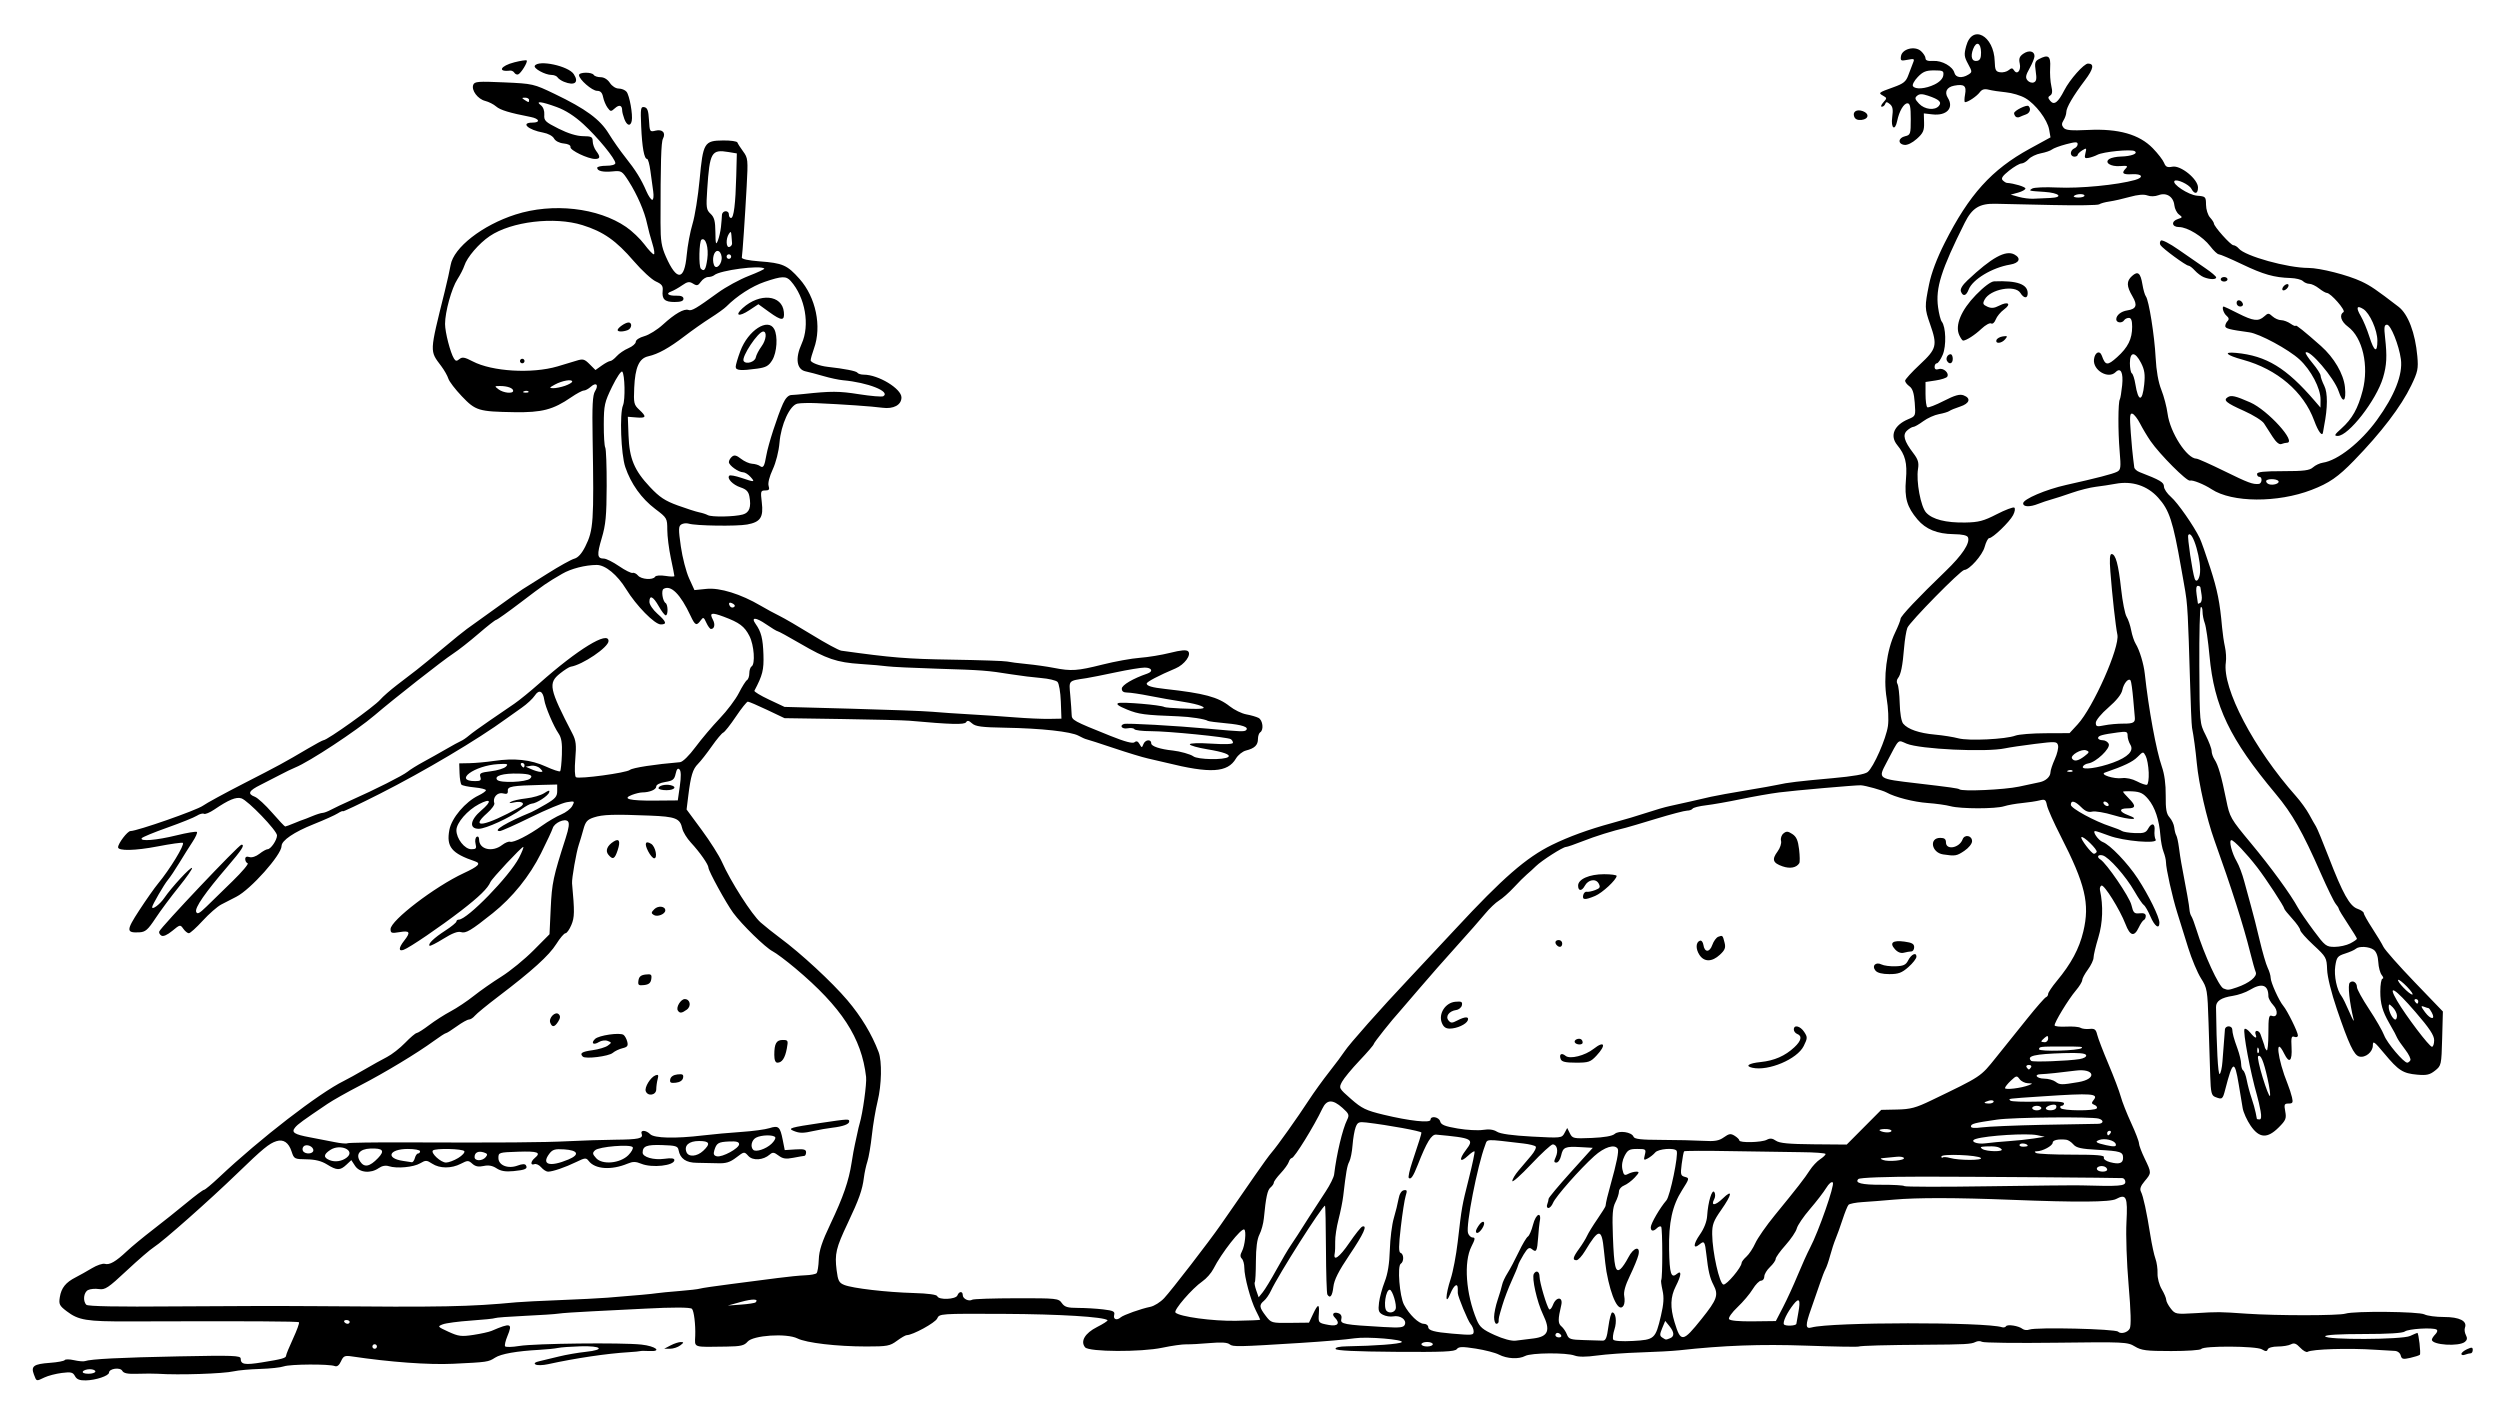 <?xml version="1.0" encoding="utf-8"?>
<svg xmlns="http://www.w3.org/2000/svg" version="1.1" viewBox="0 0 1101 621">
	<title>A young lady is greeted by another woman.</title>
	<path d="m 14.938,605.337 c -1.403,-3.691 -0.122,-4.624 7.063,-5.144 3.317,-0.24 6.246,-0.785 6.51,-1.211 0.263,-0.426 2.111,-0.406 4.105,0.043 1.995,0.45 4.135,0.637 4.755,0.416 2.597,-0.926 15.73,-1.591 41.379,-2.098 24.089,-0.476 27.25,-0.36 27.25,1 0,2.561 1.755,2.876 9.29,1.665 C 124.302,598.562 126,598.085 126,597.002 c 0,-0.475 1.386,-3.858 3.081,-7.519 1.694,-3.661 2.858,-6.878 2.586,-7.15 -0.442,-0.442 -21.071,-0.548 -74.667,-0.382 -19.015,0.059 -22.404,-0.497 -27.712,-4.545 -3.128,-2.385 -3.445,-3.051 -2.94,-6.164 0.659,-4.063 2.588,-6.465 6.993,-8.711 1.737,-0.886 4.959,-2.694 7.159,-4.019 2.2,-1.324 4.759,-2.185 5.687,-1.912 2.056,0.604 4.809,-0.984 9.708,-5.6 2.043,-1.925 7.222,-6.2 11.508,-9.5 4.286,-3.3 10.918,-8.588 14.736,-11.75 3.819,-3.163 7.292,-5.75 7.719,-5.75 0.427,0 3.446,-2.517 6.709,-5.594 18.047,-17.018 43.897,-36.971 54.932,-42.401 1.65,-0.812 5.708,-3.058 9.017,-4.991 3.309,-1.933 7.766,-4.41 9.904,-5.505 2.138,-1.095 5.73,-3.9 7.983,-6.233 2.253,-2.334 4.546,-4.28 5.096,-4.326 0.55,-0.046 3.025,-1.621 5.5,-3.501 2.475,-1.88 6.742,-4.611 9.483,-6.069 2.741,-1.458 7.306,-4.503 10.144,-6.766 2.838,-2.263 8.334,-6.105 12.212,-8.537 3.878,-2.432 10.229,-7.62 14.112,-11.529 l 7.06,-7.107 0.531,-11.471 c 0.514,-11.107 1.096,-13.837 6.57,-30.84 1.438,-4.464 1.736,-6.684 0.996,-7.423 -1.409,-1.409 -5.983,0.664 -6.689,3.033 -0.288,0.967 -2.607,5.935 -5.153,11.04 -5.032,10.091 -12.567,19.44 -21.267,26.386 -9.586,7.655 -11.866,9.01 -14.01,8.33 -1.361,-0.432 -3.846,0.509 -7.687,2.912 -3.122,1.953 -5.882,3.346 -6.132,3.095 -0.799,-0.799 1.954,-3.442 6.966,-6.69 C 198.811,408.081 201,406.289 201,405.832 201,405.374 201.477,405 202.06,405 c 3.714,0 22.333,-19.13 26.523,-27.25 1.348,-2.612 2.18,-4.75 1.85,-4.75 -0.797,0 -13.791,13.895 -14.432,15.434 -1.152,2.762 -4.987,6.51 -12.892,12.601 -9.407,7.248 -22.698,16.297 -25.358,17.265 -2.326,0.847 -2.218,-0.89 0.25,-4.027 2.944,-3.743 2.523,-4.537 -2,-3.773 -3.556,0.601 -4,0.454 -4,-1.319 0,-3.803 19.529,-18.734 32.23,-24.642 6.468,-3.008 7.714,-4.276 5.083,-5.168 -10.466,-3.55 -12.808,-6.401 -11.409,-13.891 0.978,-5.233 7.032,-12.377 12.845,-15.155 1.788,-0.854 3.25,-1.895 3.25,-2.312 0,-0.417 -2.26,-0.976 -5.022,-1.241 -2.762,-0.265 -5.343,-0.803 -5.735,-1.195 -0.392,-0.392 -0.779,-2.664 -0.859,-5.05 l -0.146,-4.337 4.631,-0.091 c 2.547,-0.05 7.331,-0.492 10.631,-0.981 9.021,-1.338 16.281,-0.565 22.826,2.431 3.191,1.461 6.046,2.412 6.344,2.114 0.298,-0.298 0.651,-3.607 0.785,-7.353 0.182,-5.115 -0.187,-7.433 -1.482,-9.311 -2.184,-3.165 -5.853,-11.794 -6.277,-14.764 -0.561,-3.926 -2.315,-4.747 -4.153,-1.944 -0.903,1.379 -3.486,3.789 -5.74,5.357 -2.254,1.568 -5.329,3.75 -6.834,4.85 -12.536,9.163 -36.066,23.138 -55.719,33.093 -8.938,4.527 -16.25,7.994 -16.25,7.704 0,-0.29 -1.012,0.118 -2.25,0.907 -1.238,0.789 -6.012,2.936 -10.609,4.771 C 129.47,366.437 124,370.155 124,372.587 c 0,3.876 -13.627,19.158 -19.923,22.343 -1.967,0.995 -4.971,2.542 -6.676,3.437 -1.704,0.895 -5.366,4.104 -8.138,7.13 C 86.492,408.524 83.749,411 83.169,411 c -0.58,0 -1.674,-0.883 -2.43,-1.962 -1.342,-1.916 -1.456,-1.895 -4.874,0.922 -2.228,1.836 -3.973,2.591 -4.804,2.078 -0.718,-0.444 -1.137,-1.254 -0.933,-1.801 C 70.855,408.293 105.226,372 106.34,372 c 1.628,0 0.201,2.239 -6.12,9.602 -9.867,11.493 -14.51,18.198 -13.83,19.971 0.462,1.205 1.426,0.718 4.492,-2.27 2.147,-2.092 7.353,-7.17 11.569,-11.284 4.216,-4.114 7.19,-7.639 6.608,-7.833 C 108.476,379.992 108,379.166 108,378.349 c 0,-0.987 0.617,-1.288 1.843,-0.899 1.082,0.343 2.902,-0.248 4.408,-1.433 C 115.661,374.908 117.281,374 117.851,374 119.245,374 122,369.957 122,367.912 c 0,-2.106 -12.798,-15.413 -15.7,-16.324 -2.316,-0.727 -5.555,0.61 -11.891,4.909 -2.005,1.361 -4.063,2.217 -4.572,1.902 -0.509,-0.315 -1.918,0.064 -3.131,0.842 -1.213,0.777 -7.057,3.13 -12.985,5.229 -5.928,2.098 -11.018,4.201 -11.309,4.673 -0.938,1.518 6.498,0.915 15.235,-1.235 4.676,-1.151 8.76,-1.834 9.076,-1.518 0.316,0.316 -0.548,2.27 -1.92,4.343 -1.372,2.072 -3.994,6.243 -5.826,9.268 -1.832,3.025 -4.094,6.4 -5.028,7.5 C 72.319,389.421 67,398.61 67,399.504 c 0,1.341 3.415,-1.218 5.3,-3.971 3.281,-4.795 11.68,-13.887 12.276,-13.291 0.286,0.286 -2.314,4.025 -5.778,8.308 C 75.334,394.834 70.7,401.062 68.5,404.391 c -3.397,5.14 -4.474,6.076 -7.139,6.208 -5.835,0.289 -5.838,-0.787 -0.028,-9.702 3.01,-4.619 6.728,-9.908 8.262,-11.755 5.178,-6.231 11.8,-17.082 10.945,-17.936 -0.273,-0.273 -5.343,0.439 -11.268,1.581 -9.735,1.877 -17.278,2.029 -17.268,0.349 0.01,-1.707 4.146,-7.136 5.436,-7.136 2.946,0 29.141,-9.155 31.911,-11.153 1.568,-1.13 9.668,-5.547 18,-9.815 15.523,-7.95 17.662,-9.114 28.318,-15.396 3.393,-2 6.441,-3.637 6.774,-3.637 1.646,0 22.398,-14.826 25.017,-17.874 1.122,-1.306 4.464,-4.231 7.425,-6.5 2.962,-2.269 6.847,-5.251 8.634,-6.626 1.787,-1.375 7.014,-5.66 11.615,-9.521 4.601,-3.862 9.325,-7.687 10.497,-8.5 1.172,-0.813 6.797,-4.854 12.5,-8.979 5.703,-4.125 11.113,-7.95 12.021,-8.5 0.908,-0.55 5.848,-3.654 10.977,-6.897 5.129,-3.244 10.442,-6.196 11.807,-6.561 1.641,-0.439 3.276,-2.257 4.828,-5.37 3.601,-7.221 3.844,-10.808 3.223,-47.676 -0.242,-14.391 -0.006,-18.993 1.063,-20.705 1.763,-2.822 0.52,-4.118 -1.872,-1.952 -1.009,0.913 -2.393,1.661 -3.076,1.661 -0.683,0 -3.183,1.336 -5.557,2.97 -7.943,5.465 -12.858,6.751 -25.044,6.556 -15.766,-0.253 -17.041,-0.64 -23.127,-7.025 -2.88,-3.021 -5.544,-6.507 -5.921,-7.747 -0.377,-1.24 -1.781,-3.718 -3.122,-5.507 -5.17,-6.9 -5.227,-5.645 1.495,-32.747 1.091,-4.4 2.274,-9.697 2.629,-11.771 1.317,-7.705 13.988,-17.58 28.546,-22.246 16.417,-5.262 36.392,-3.021 48.754,5.47 2.61,1.793 6.223,5.237 8.028,7.654 1.805,2.417 3.673,4.394 4.152,4.394 0.479,0 0.193,-2.138 -0.635,-4.75 -0.828,-2.612 -1.876,-6.55 -2.328,-8.75 -1.083,-5.271 -4.382,-12.877 -8.113,-18.708 -2.881,-4.502 -3.187,-4.691 -7.01,-4.31 C 265.542,75.91 263,75.321 263,73.893 263,73.402 264.8,73 267,73 c 2.363,0 4,-0.474 4,-1.158 0,-1.903 -7.772,-11.387 -14.061,-17.158 -3.882,-3.563 -7.874,-6.122 -11.761,-7.539 -6.798,-2.479 -9.617,-2.795 -6.967,-0.782 1.034,0.786 1.628,2.435 1.5,4.169 -0.191,2.597 0.405,3.178 6.289,6.131 4.199,2.107 8.005,3.275 10.75,3.299 3.72,0.032 4.254,0.317 4.282,2.287 0.018,1.238 0.693,3.124 1.5,4.191 1.969,2.604 1.849,3.559 -0.449,3.559 -3.149,0 -11.124,-3.838 -10.843,-5.219 0.16,-0.786 -0.996,-1.402 -2.988,-1.594 -1.93,-0.186 -3.66,-1.082 -4.262,-2.207 -0.578,-1.08 -2.62,-2.184 -4.751,-2.568 C 232.526,57.2 229.089,54 234.5,54 c 3.602,0 3.078,-1.728 -0.75,-2.474 -9.394,-1.83 -13.443,-3.061 -15.25,-4.635 -1.1,-0.958 -3.263,-2.056 -4.807,-2.439 -3.286,-0.816 -6.188,-4.717 -5.276,-7.093 0.563,-1.467 2.118,-1.592 13.54,-1.084 12.756,0.567 13.013,0.626 22.351,5.108 13.628,6.541 19.936,11.172 23.783,17.463 1.798,2.94 5.082,7.623 7.299,10.406 4.576,5.747 6.962,9.597 9.295,14.999 0.891,2.062 2.049,3.75 2.573,3.75 0.531,0 0.713,-1.66 0.411,-3.75 -0.298,-2.062 -0.853,-6.112 -1.232,-9 -0.379,-2.888 -1.034,-5.25 -1.454,-5.25 -1.283,0 -2.204,-5.06 -2.607,-14.324 -0.348,-7.988 -0.218,-8.793 1.371,-8.491 1.363,0.259 1.823,1.524 2.061,5.669 0.298,5.195 0.374,5.318 2.905,4.683 3.014,-0.757 4.617,0.982 3.254,3.529 -0.817,1.526 -1.073,10.366 -1.075,37.032 -3.9e-4,7.952 0.41,10.523 2.393,15 4.777,10.785 8.111,10.545 9.126,-0.656 0.385,-4.254 1.544,-10.48 2.575,-13.837 1.031,-3.357 2.434,-12.112 3.118,-19.457 1.524,-16.365 2.024,-17.199 10.362,-17.292 3.281,-0.037 6.108,0.364 6.284,0.891 0.176,0.527 1.318,2.311 2.538,3.965 2.11,2.86 2.186,3.616 1.542,15.398 -0.758,13.884 -1.831,29.639 -2.131,31.297 -0.122,0.677 2.847,1.32 7.802,1.689 10.194,0.759 12.174,1.626 17.575,7.689 7.241,8.129 9.912,20.955 6.396,30.715 -0.793,2.2 -1.448,4.527 -1.456,5.171 -0.013,0.989 3.86,2.481 7.485,2.884 7.369,0.818 12.631,1.849 13.072,2.563 0.3,0.486 1.588,0.883 2.861,0.883 6.378,0 16.567,6.17 16.567,10.032 0,3.311 -3.496,5.201 -8.393,4.537 -4.49,-0.609 -17.53,-1.516 -29.107,-2.025 -3.3,-0.145 -7.038,-0.046 -8.307,0.219 -3.356,0.702 -7.239,9.167 -7.908,17.237 -0.313,3.78 -1.56,8.694 -2.981,11.743 -1.468,3.15 -2.189,6.044 -1.806,7.25 C 339,215.575 338.682,216 336.995,216 c -1.995,0 -2.096,0.353 -1.5,5.25 0.802,6.579 -0.581,8.668 -6.444,9.741 -4.618,0.844 -22.644,0.584 -25.712,-0.372 -1.011,-0.315 -2.496,-0.161 -3.298,0.343 -1.257,0.789 -1.284,2.138 -0.196,9.727 0.695,4.846 2.326,11.146 3.625,13.998 l 2.362,5.186 5.334,-0.537 c 5.868,-0.591 15.122,2.288 23.824,7.41 2.481,1.46 6.195,3.474 8.253,4.474 2.058,1.001 8.583,4.798 14.5,8.439 5.917,3.641 11.658,6.746 12.758,6.899 22.223,3.098 28.88,3.64 48.5,3.947 12.375,0.194 23.419,0.566 24.543,0.826 1.124,0.26 4.991,0.758 8.595,1.107 3.603,0.348 8.984,1.11 11.957,1.693 7.732,1.516 10.339,1.339 21.475,-1.462 5.462,-1.374 12.855,-2.71 16.43,-2.97 3.575,-0.26 9.579,-1.247 13.343,-2.193 4.802,-1.207 7.158,-1.406 7.899,-0.665 1.556,1.556 -1.602,5.861 -5.511,7.514 -7.497,3.17 -12.73,5.919 -12.73,6.687 0,1.057 2.332,1.734 8.22,2.386 17.118,1.897 23.19,3.526 28.317,7.6 2.02,1.606 5.314,3.215 7.318,3.577 2.005,0.361 4.432,1.064 5.395,1.561 1.881,0.971 2.395,5.316 0.75,6.333 -0.55,0.34 -1,1.661 -1,2.937 0,2.722 -1.466,4.14 -5.264,5.094 -1.514,0.38 -3.51,1.972 -4.435,3.538 -3.68,6.23 -11.208,6.674 -30.801,1.816 -2.2,-0.546 -5.805,-1.384 -8.012,-1.863 -2.206,-0.479 -8.956,-2.531 -15,-4.56 -6.044,-2.029 -11.438,-3.772 -11.988,-3.873 -0.55,-0.101 -2.125,-0.804 -3.5,-1.563 -3.31,-1.825 -16.518,-3.272 -32.269,-3.536 -10.418,-0.174 -13.115,-0.527 -14.651,-1.917 -1.403,-1.27 -2.072,-1.396 -2.628,-0.496 -0.705,1.14 -6.596,0.982 -24.952,-0.669 -2.2,-0.198 -15.475,-0.533 -29.5,-0.744 l -25.5,-0.384 -7.654,-3.64 c -4.21,-2.002 -8.035,-3.638 -8.5,-3.635 -0.465,0.003 -2.839,2.973 -5.275,6.6 -2.436,3.627 -4.935,6.789 -5.553,7.026 -0.618,0.237 -2.9,2.965 -5.071,6.062 -2.171,3.097 -4.891,6.57 -6.046,7.719 -2.322,2.31 -3.191,5.16 -4.292,14.088 l -0.74,6 6.687,9.065 c 3.678,4.985 7.666,11.285 8.864,14 3.777,8.564 13.227,23.339 17.078,26.701 2.037,1.779 5.837,4.809 8.444,6.734 9.26,6.839 22.981,19.53 29.738,27.506 6.106,7.209 10.746,14.904 13.751,22.809 1.55,4.076 1.339,14.503 -0.439,21.685 -0.885,3.575 -2.017,10.271 -2.515,14.881 -0.498,4.61 -1.383,9.826 -1.966,11.593 -0.583,1.766 -1.281,4.97 -1.55,7.119 -0.687,5.478 -2.127,9.538 -7.133,20.111 -5.173,10.926 -5.781,13.499 -4.885,20.67 0.583,4.665 1.059,5.587 3.369,6.517 3.683,1.484 18.621,3.22 30.646,3.561 6.292,0.179 10.095,0.7 10.333,1.415 0.58,1.739 8.162,1.424 8.849,-0.367 0.725,-1.889 2.362,-1.963 2.362,-0.107 0,1.607 2.709,2.905 4.174,1.999 0.547,-0.338 9.307,-0.627 19.468,-0.642 17.757,-0.027 18.533,0.055 19.973,2.111 1.231,1.757 2.514,2.141 7.191,2.148 3.131,0.005 8.091,0.297 11.021,0.649 4.543,0.546 5.256,0.913 4.844,2.491 -0.5,1.913 1.182,2.507 2.879,1.017 1.201,-1.056 8.974,-3.817 13.049,-4.635 1.704,-0.342 4.447,-2.064 6.095,-3.826 3.212,-3.434 19.85,-24.998 24.806,-32.15 1.65,-2.381 4.489,-6.466 6.308,-9.078 1.819,-2.612 5.822,-8.4 8.895,-12.862 3.073,-4.463 6.383,-9.014 7.357,-10.114 2.33,-2.632 11.44,-15.443 16.355,-23 2.146,-3.3 6.205,-8.925 9.02,-12.5 2.815,-3.575 5.836,-7.625 6.713,-9 1.941,-3.041 16.114,-19.03 28.351,-31.982 4.95,-5.239 14.175,-15.104 20.5,-21.921 20.832,-22.455 31.154,-31.444 42.5,-37.014 7.33,-3.598 16.162,-6.819 26.13,-9.528 5.428,-1.475 12.57,-3.598 15.87,-4.717 3.3,-1.119 7.8,-2.414 10,-2.878 2.2,-0.464 6.25,-1.364 9,-2 2.75,-0.636 6.8,-1.566 9,-2.066 2.2,-0.5 9.175,-1.764 15.5,-2.809 6.325,-1.044 12.625,-2.164 14,-2.488 3.894,-0.918 9.394,-1.577 24.099,-2.889 9.079,-0.81 14.205,-1.711 15.422,-2.711 2.608,-2.143 8.116,-14.651 8.922,-20.26 0.384,-2.676 0.138,-8.013 -0.563,-12.182 -1.538,-9.151 0.012,-21.268 3.697,-28.907 1.333,-2.763 2.423,-5.518 2.423,-6.123 0,-1.158 7.704,-9.312 19.866,-21.025 7.289,-7.02 10.802,-12.316 9.838,-14.83 -0.346,-0.902 -2.445,-1.372 -6.36,-1.426 -7.196,-0.098 -12.245,-2.152 -15.875,-6.458 -4.666,-5.534 -5.787,-9.402 -5.098,-17.6 0.616,-7.328 -0.267,-10.821 -3.839,-15.186 -3.381,-4.131 -1.382,-8.782 4.903,-11.408 3.227,-1.348 3.247,-1.399 2.813,-7.225 -0.319,-4.28 -0.952,-6.238 -2.342,-7.239 -1.048,-0.755 -1.905,-1.856 -1.905,-2.448 0,-0.592 2.925,-3.807 6.5,-7.144 7.423,-6.929 7.798,-8.413 4.5,-17.795 -2.407,-6.848 -2.428,-7.71 -0.438,-17.532 1.015,-5.009 3.417,-11.385 6.861,-18.208 10.772,-21.342 20.685,-32.321 37.47,-41.5 l 9.144,-5 -0.589,-3.386 c -0.766,-4.4 -5.986,-11.291 -10.55,-13.925 -1.982,-1.144 -5.807,-2.288 -8.5,-2.543 -2.693,-0.255 -6.084,-0.766 -7.534,-1.135 -1.935,-0.492 -3.003,-0.184 -4.012,1.159 C 870.529,42.429 866.7,45 865.402,45 c -0.344,0 -0.339,-1.523 0.01,-3.384 0.72,-3.839 -0.38,-4.727 -4.808,-3.881 -3.265,0.624 -4.379,2.795 -2.762,5.384 2.774,4.441 -0.538,7.974 -6.801,7.255 l -3.787,-0.435 0.108,4.126 c 0.091,3.479 -0.412,4.591 -3.209,7.09 -2.007,1.793 -4.174,2.842 -5.486,2.655 C 835.698,63.386 835.929,60.725 839,60 c 2.37,-0.56 2.5,-0.951 2.5,-7.545 0,-5.434 -0.32,-6.955 -1.462,-6.955 -1.611,0 -3.643,3.489 -4.514,7.75 -0.963,4.711 -2.868,3.273 -2.192,-1.654 0.464,-3.383 0.226,-4.716 -1.027,-5.75 -1.278,-1.055 -1.721,-1.075 -2.051,-0.096 -0.231,0.688 -0.903,1.25 -1.492,1.25 -0.589,0 -0.294,-0.859 0.656,-1.909 1.639,-1.811 1.635,-1.962 -0.087,-2.925 -2.241,-1.254 -2.088,-1.38 4.526,-3.748 4.512,-1.615 5.555,-2.469 6.615,-5.418 0.692,-1.925 1.619,-4.359 2.061,-5.409 0.721,-1.714 0.473,-1.842 -2.433,-1.261 -2.921,0.584 -3.205,0.433 -2.918,-1.558 0.47,-3.256 6.127,-4.707 8.827,-2.264 1.095,0.991 1.991,2.421 1.991,3.178 0,0.942 1.067,1.305 3.376,1.149 3.85,-0.259 8.617,2.423 9.361,5.267 0.557,2.13 3.363,2.477 6.117,0.758 1.762,-1.1 1.757,-1.269 -0.134,-4.75 -1.707,-3.144 -1.811,-4.156 -0.804,-7.849 2.662,-9.767 12.228,-4.631 12.555,6.74 0.111,3.859 0.45,4.547 2.384,4.827 1.24,0.18 2.939,-0.241 3.776,-0.936 1.228,-1.02 1.677,-1.01 2.333,0.051 1.377,2.229 3.206,0.109 2.536,-2.94 -0.478,-2.178 -0.13,-3.149 1.556,-4.329 2.463,-1.725 4.943,-1.199 4.943,1.048 0,0.829 -0.972,3.236 -2.159,5.349 -1.745,3.105 -1.923,4.126 -0.927,5.327 0.678,0.817 1.916,1.223 2.751,0.902 1.181,-0.453 1.376,-1.539 0.875,-4.878 -0.547,-3.644 -0.343,-4.456 1.342,-5.358 4.205,-2.251 5.324,-1.428 5.012,3.687 -0.159,2.612 0.072,6.269 0.515,8.125 0.573,2.404 0.433,3.605 -0.488,4.174 -1.054,0.651 -1.049,1.092 0.026,2.387 1.683,2.028 3.428,0.71 6.169,-4.664 C 911.543,35.014 917.765,28 919.557,28 c 2.863,0 2.447,2.315 -1.311,7.295 C 913.007,42.239 910,47.376 910,49.382 c 0,0.905 -0.535,2.503 -1.19,3.551 -0.918,1.47 -0.919,2.232 -0.004,3.334 0.932,1.123 3.274,1.329 10.94,0.962 13.288,-0.637 22.419,1.961 28.351,8.065 2.248,2.313 4.482,5.21 4.963,6.438 0.702,1.788 1.428,2.122 3.657,1.681 C 960.368,72.689 968,78.89 968,82.578 c 0,2.893 -1.531,3.167 -2.944,0.527 -1.012,-1.891 -6.427,-4.401 -7.399,-3.429 -1.294,1.294 6.167,6.198 9.892,6.502 3.82,0.312 3.951,0.444 3.984,4.004 0.018,2.034 0.802,4.531 1.75,5.579 C 974.228,96.804 975,97.986 975,98.388 975,99.718 982.401,108 983.589,108 c 0.641,0 1.712,0.658 2.379,1.462 2.757,3.322 21.453,8.534 30.621,8.537 5.109,0.001 17.453,3.149 23.41,5.97 4.038,1.912 6.42,3.537 16.337,11.15 4.196,3.221 7.344,11.529 8.257,21.796 0.488,5.487 0.201,6.857 -2.696,12.864 -4.465,9.258 -13.207,20.724 -25.22,33.076 -7.045,7.244 -10.878,9.891 -18.678,12.897 -14.933,5.755 -34.995,5.631 -43.989,-0.273 -3.345,-2.196 -8.461,-4.242 -9.556,-3.822 -1.304,0.5 -13.313,-11.538 -17.34,-17.383 -1.429,-2.075 -3.503,-5.539 -4.607,-7.699 -1.105,-2.16 -2.63,-4.13 -3.39,-4.377 -1.139,-0.371 -1.265,1.112 -0.719,8.427 0.365,4.883 0.838,10.002 1.051,11.377 0.213,1.375 0.424,3.072 0.469,3.771 0.045,0.699 1.094,1.663 2.331,2.141 9.051,3.497 10.75,4.497 10.75,6.33 0,1.066 1.391,3.135 3.091,4.598 2.929,2.521 10.063,12.743 12.673,18.16 0.662,1.375 2.731,7.225 4.596,13 3.217,9.96 4.268,15.238 5.246,26.345 0.235,2.665 0.803,6.521 1.264,8.57 0.46,2.049 0.634,5.108 0.386,6.799 -1.666,11.35 12.321,38.015 30.914,58.937 2.029,2.283 4.625,5.883 5.77,8 1.145,2.117 2.512,4.524 3.037,5.349 0.526,0.825 3.038,6.9 5.584,13.5 6.211,16.104 9.237,21.533 12.671,22.73 1.523,0.531 2.769,1.393 2.769,1.915 0,0.523 1.678,3.516 3.728,6.652 2.05,3.136 4.272,6.827 4.936,8.202 0.664,1.375 6.827,8.343 13.694,15.484 l 12.486,12.984 -0.322,11.898 c -0.316,11.67 -0.376,11.941 -3.125,14.134 -2.302,1.836 -3.706,2.155 -7.851,1.785 -6.322,-0.564 -8.233,-1.793 -14.509,-9.335 -4.42,-5.312 -5.038,-5.748 -5.038,-3.559 0,2.913 -3.298,5.605 -6.002,4.898 -2.314,-0.605 -4.545,-5.337 -9.835,-20.862 -2.478,-7.273 -4.19,-14.213 -4.304,-17.456 -0.184,-5.192 -0.398,-5.576 -6.025,-10.785 -3.209,-2.971 -5.834,-5.94 -5.834,-6.598 0,-0.658 -1.575,-2.916 -3.5,-5.018 -1.925,-2.102 -3.5,-4.071 -3.5,-4.376 0,-0.89 -8.113,-13.284 -11.909,-18.194 -4.724,-6.11 -10.307,-12 -11.373,-12 -1.252,0 0.167,5.689 2.338,9.373 1.013,1.72 2.508,5.684 3.321,8.81 0.813,3.126 2.164,8.076 3.002,11 0.838,2.924 2.528,9.591 3.756,14.816 1.228,5.225 2.825,10.715 3.549,12.2 0.724,1.485 1.316,3.481 1.316,4.434 0,1.972 3.668,10.107 5.575,12.365 1.757,2.08 6.425,11.527 6.425,13.002 0,0.682 -0.675,0.953 -1.546,0.619 -1.294,-0.496 -1.497,0.26 -1.25,4.643 0.343,6.078 -1.005,7.296 -3.182,2.875 -4.278,-8.691 -3.055,2.156 1.506,13.361 0.672,1.65 1.511,4.237 1.865,5.75 0.548,2.341 0.327,2.75 -1.486,2.75 -1.892,0 -2.057,0.391 -1.476,3.49 0.577,3.077 0.239,3.905 -2.855,7 -5.045,5.045 -8.573,4.834 -12.396,-0.74 -1.603,-2.337 -3.179,-5.825 -3.502,-7.75 -0.323,-1.925 -1.109,-6.65 -1.746,-10.5 -1.798,-10.854 -2.619,-10.542 -5.914,2.25 -1.144,4.442 -1.323,4.578 -4.435,3.358 -1.646,-0.645 -1.955,-1.944 -2.186,-9.18 -0.148,-4.636 -0.484,-15.215 -0.748,-23.511 -0.46,-14.468 -0.596,-15.265 -3.33,-19.576 -1.567,-2.471 -4.101,-8.509 -5.629,-13.418 -1.529,-4.908 -3.695,-11.86 -4.814,-15.448 -2.219,-7.115 -4.957,-19.394 -4.976,-22.308 -0.006,-1.008 -0.486,-3.033 -1.066,-4.5 -0.58,-1.467 -1.204,-4.693 -1.387,-7.168 -0.508,-6.869 -2.38,-12.495 -5.336,-16.035 -2.136,-2.559 -3.526,-3.253 -6.894,-3.443 C 936.898,348.391 935,348.465 935,348.687 c 0,0.222 1.125,1.529 2.5,2.904 3.283,3.283 3.155,4.409 -0.5,4.409 -3.947,0 -3.822,1.501 0.25,3.003 5.958,2.198 0.811,2.21 -6.416,0.015 -3.917,-1.19 -8.159,-1.903 -9.426,-1.585 -1.64,0.412 -3.028,-0.144 -4.811,-1.928 C 913.78,352.689 912,352.284 912,354.459 c 0,1.526 10.622,7.301 17.5,9.514 2.2,0.708 4.45,1.608 5,2 0.55,0.392 3.111,0.803 5.692,0.913 3.822,0.163 4.894,-0.179 5.785,-1.843 1.566,-2.926 3.224,-2.52 2.885,0.708 -0.159,1.513 0.058,3.312 0.482,3.998 1.227,1.985 -14.159,0.694 -20.513,-1.721 -2.932,-1.114 -5.684,-2.026 -6.116,-2.027 -1.432,-9.2e-4 1.382,4.1 3.3,4.809 3.249,1.202 11.012,9.293 15.473,16.128 4.85,7.43 9.511,16.942 9.511,19.409 0,3.096 -2.066,1.666 -3.953,-2.736 -1.035,-2.414 -2.341,-4.674 -2.903,-5.021 -0.562,-0.347 -2.413,-3.064 -4.114,-6.037 -3.812,-6.662 -11.303,-15.129 -14.014,-15.837 -2.081,-0.544 -2.785,0.692 -1.016,1.786 2.703,1.67 12.806,16.467 13.656,20 0.855,3.554 1.262,3.968 3.653,3.712 1.82,-0.195 2.691,0.183 2.691,1.167 0,0.8 -0.38,1.605 -0.845,1.788 -0.465,0.183 -1.483,1.683 -2.263,3.333 -1.99,4.208 -3.809,3.739 -5.817,-1.5 -2.444,-6.378 -9.438,-17.595 -10.599,-17 -0.537,0.275 -0.829,1.175 -0.65,2 1.5,6.897 1.243,14.414 -0.713,20.853 -1.162,3.826 -2.113,7.812 -2.113,8.858 0,1.045 -1.125,3.425 -2.5,5.289 -1.375,1.864 -2.5,3.96 -2.5,4.659 0,0.699 -1.258,2.749 -2.795,4.556 -3.264,3.836 -9.589,14.241 -9.349,15.382 0.091,0.431 2.4,0.666 5.132,0.521 2.732,-0.145 5.54,0.09 6.239,0.522 0.7,0.432 2.493,0.658 3.986,0.501 2.252,-0.236 2.829,0.195 3.389,2.537 0.372,1.552 2.606,7.379 4.965,12.948 2.359,5.57 4.792,11.993 5.406,14.275 0.614,2.281 2.672,7.514 4.572,11.627 1.9,4.114 3.455,8.155 3.455,8.98 0,0.825 1.125,3.833 2.5,6.683 3.071,6.366 3.071,6.341 0.004,9.986 -1.781,2.117 -2.249,3.447 -1.632,4.644 1.027,1.994 2.514,8.873 4.145,19.178 0.653,4.125 1.663,8.778 2.244,10.34 0.581,1.562 0.996,4.467 0.921,6.456 -0.076,2.029 0.732,5.086 1.841,6.967 1.088,1.843 1.977,3.94 1.977,4.659 0,0.719 0.904,2.458 2.01,3.863 1.947,2.475 2.284,2.539 10.75,2.037 10.524,-0.625 10.235,-0.627 22.74,0.226 13.269,0.906 40.554,0.887 43.443,-0.03 3.833,-1.217 32.4,-0.94 34.786,0.337 1.177,0.63 5.062,1.145 8.634,1.145 6.828,0 10.318,1.784 9.198,4.701 -0.305,0.794 -0.115,2.264 0.421,3.266 0.697,1.303 0.58,2.15 -0.41,2.973 -2.624,2.178 -14.572,1.41 -14.572,-0.936 0,-0.474 0.678,-1.54 1.508,-2.369 0.868,-0.868 1.102,-1.758 0.552,-2.099 -1.613,-0.997 -12.472,-0.338 -13.971,0.847 -0.912,0.722 -7.362,1.116 -18.242,1.116 -10.55,0 -16.833,0.373 -16.837,1 -0.01,1.639 33.861,1.511 37.394,-0.142 1.597,-0.747 3.032,-1.358 3.189,-1.358 0.581,0 1.629,9.112 1.107,9.634 -0.298,0.298 -2.203,0.916 -4.235,1.374 -3.193,0.72 -3.762,0.573 -4.196,-1.087 -0.289,-1.103 -1.41,-1.95 -2.636,-1.989 -1.173,-0.038 -5.058,-0.266 -8.633,-0.506 -11.628,-0.784 -27.803,-0.283 -29.751,0.921 -0.527,0.326 -1.986,-0.501 -3.242,-1.838 -1.757,-1.87 -2.697,-2.209 -4.08,-1.469 -0.988,0.529 -3.588,0.961 -5.779,0.961 -2.278,0 -4.176,0.535 -4.435,1.25 -0.361,0.997 -0.887,0.994 -2.598,-0.017 -2.508,-1.482 -25.766,-1.608 -26.67,-0.145 -0.31,0.502 -6.275,0.911 -13.255,0.909 -10.989,-0.003 -13.137,-0.276 -16.021,-2.034 -3.198,-1.95 -4.564,-2.014 -34.664,-1.634 -17.234,0.218 -31.912,0.039 -32.617,-0.397 -0.705,-0.436 -2.029,-0.392 -2.943,0.097 -1.74,0.931 -4.694,1.092 -21.947,1.193 -17.083,0.1 -28.432,0.408 -29.5,0.8 -0.55,0.202 -10.9,0.019 -23,-0.405 -20.057,-0.704 -36.518,-0.101 -56,2.052 -2.75,0.304 -10.4,0.723 -17,0.931 -6.6,0.208 -15.25,0.827 -19.222,1.375 -4.755,0.657 -8.107,0.66 -9.815,0.011 -3.58,-1.361 -19.117,-1.241 -21.75,0.168 -2.858,1.53 -8.004,1.264 -11.607,-0.599 -1.603,-0.829 -6.191,-2.015 -10.196,-2.637 -5.987,-0.929 -7.471,-0.886 -8.346,0.243 -0.861,1.111 -6.028,1.337 -27.039,1.182 -17.495,-0.129 -26.092,-0.542 -26.333,-1.267 -0.224,-0.672 1.643,-1.108 4.975,-1.16 12.499,-0.197 23.34,-1.022 24.157,-1.84 1.154,-1.154 -15.177,-2.508 -20.636,-1.711 -3.945,0.576 -13.543,1.403 -23.688,2.04 -27.786,1.745 -30.059,1.791 -31.45,0.636 -1.001,-0.831 -3.689,-1.003 -8.748,-0.559 -4.016,0.352 -8.692,0.604 -10.39,0.559 -1.698,-0.045 -6.423,0.624 -10.5,1.487 -9.374,1.984 -32.336,1.871 -34.028,-0.168 -2.187,-2.635 -0.08,-6.227 5.232,-8.919 2.795,-1.417 4.884,-2.774 4.641,-3.016 -1.483,-1.483 -21.093,-2.684 -45.643,-2.795 -28.211,-0.128 -28.391,-0.116 -29.374,2.04 C 411.877,582.565 401.927,588 399.319,588 c -0.512,0 -2.456,1.125 -4.319,2.5 -3.088,2.278 -4.282,2.499 -13.444,2.492 -13.08,-0.011 -26.398,-1.568 -30.374,-3.551 -4.75,-2.37 -19.558,-1.399 -21.956,1.44 -1.437,1.701 -2.985,2.063 -9.227,2.155 -15.177,0.224 -14.006,0.63 -13.817,-4.785 0.173,-4.951 -0.56,-10.96 -1.443,-11.843 -0.709,-0.709 -8.314,-0.738 -20.74,-0.079 -5.775,0.306 -16.125,0.828 -23,1.159 -6.875,0.331 -13.625,0.791 -15,1.023 -1.375,0.232 -8.08,0.677 -14.9,0.99 -6.82,0.313 -12.704,0.756 -13.074,0.985 -0.371,0.229 -5.141,0.723 -10.6,1.096 -5.459,0.374 -11.051,1.116 -12.426,1.65 -2.426,0.941 -2.352,1.038 2.5,3.269 4.419,2.032 5.698,2.193 11,1.386 3.3,-0.502 6.9,-1.301 8,-1.775 8.531,-3.675 9.355,-3.4 6.962,2.327 -0.839,2.008 -1.3,4.015 -1.025,4.46 0.275,0.445 3.102,0.381 6.282,-0.143 6.765,-1.115 45.068,-1.548 53.747,-0.608 6.379,0.691 9.345,3.171 3.397,2.839 -1.849,-0.103 -3.587,-0.091 -3.862,0.026 -0.275,0.117 -2.525,0.336 -5,0.485 -9.761,0.59 -23.497,2.628 -35.679,5.295 -2.299,0.503 -4.75,0.562 -5.448,0.131 -0.853,-0.527 -0.304,-1.004 1.679,-1.457 1.621,-0.37 5.5,-1.304 8.62,-2.076 3.12,-0.772 8.423,-1.69 11.785,-2.042 8.778,-0.917 7.078,-2.714 -2.308,-2.439 -4.26,0.124 -8.736,0.451 -9.947,0.725 -1.211,0.274 -4.902,0.648 -8.202,0.831 -10.011,0.553 -16.871,1.767 -19.455,3.444 -2.957,1.918 -3.376,1.979 -18.545,2.698 -10.684,0.507 -27.739,-0.737 -44.55,-3.247 -3.123,-0.466 -3.698,-0.207 -4.773,2.154 -0.817,1.793 -1.735,2.487 -2.767,2.092 -2.493,-0.957 -19.683,-0.848 -22.41,0.141 -1.375,0.499 -6.1,1.01 -10.5,1.135 -4.4,0.125 -9.575,0.589 -11.5,1.032 -4.677,1.075 -24.149,1.71 -33.5,1.092 -1.65,-0.109 -5.656,-0.107 -8.901,0.004 -4.393,0.151 -6.119,-0.186 -6.751,-1.316 -0.932,-1.666 -5.782,-0.995 -5.843,0.808 -0.048,1.406 -5.8,3.333 -10.219,3.424 -2.727,0.056 -3.996,-0.45 -4.773,-1.902 -0.904,-1.69 -1.747,-1.891 -5.785,-1.383 -2.6,0.327 -6.033,1.217 -7.63,1.978 -3.711,1.768 -3.475,1.833 -4.658,-1.28 z M 42,604 c 0,-0.55 -1.098,-1 -2.441,-1 -1.343,0 -2.719,0.45 -3.059,1 -0.361,0.583 0.656,1 2.441,1 C 40.623,605 42,604.55 42,604 Z m 124,-11 c 0,-0.55 -0.45,-1 -1,-1 -0.55,0 -1,0.45 -1,1 0,0.55 0.45,1 1,1 0.55,0 1,-0.45 1,-1 z m 465,-1 c 0,-0.55 -1.125,-1 -2.5,-1 -1.375,0 -2.5,0.45 -2.5,1 0,0.55 1.125,1 2.5,1 1.375,0 2.5,-0.45 2.5,-1 z m 44.301,-2.538 c 6.596,-0.824 7.651,-3.497 4.202,-10.647 -2.607,-5.404 -5.018,-16.174 -3.992,-17.834 1.082,-1.751 2.488,-1.038 2.503,1.269 0.017,2.523 3.217,13.315 4.257,14.355 0.37,0.37 1.124,-0.515 1.676,-1.966 1.409,-3.705 4.516,-3.61 3.633,0.111 -1.496,6.303 -1.485,8.084 0.054,9.362 0.865,0.718 1.965,2.337 2.444,3.597 0.775,2.038 1.591,2.309 7.396,2.458 3.589,0.092 7.312,0.204 8.275,0.25 1.405,0.067 1.915,-1.147 2.587,-6.167 0.461,-3.438 1.218,-6.25 1.683,-6.25 1.596,0 2.124,4.034 0.981,7.496 -0.629,1.906 -0.861,3.922 -0.515,4.481 0.379,0.613 3.817,0.842 8.668,0.578 9.503,-0.518 9.92,-0.892 12.311,-11.042 1.236,-5.247 1.416,-8.089 0.713,-11.221 -0.518,-2.307 -0.777,-4.359 -0.576,-4.56 0.636,-0.636 0.61,-22.854 -0.027,-23.491 -0.334,-0.334 -1.14,-0.075 -1.791,0.576 -1.624,1.624 -2.783,1.483 -2.783,-0.337 0,-1.598 4.115,-8.678 6.877,-11.834 1.635,-1.867 5.444,-20.317 4.508,-21.832 -0.898,-1.453 -8.079,-0.889 -9.431,0.74 -0.71,0.855 -2.176,2.028 -3.258,2.608 -1.777,0.951 -1.904,0.8 -1.313,-1.555 C 725.007,506.124 724.849,506 721.045,506 c -3.447,0 -4.211,0.421 -5.582,3.073 -1.007,1.947 -1.354,4.143 -0.948,5.993 0.543,2.472 0.926,2.768 2.498,1.927 1.021,-0.546 2.639,-0.993 3.596,-0.993 1.478,0 1.375,0.392 -0.684,2.606 -1.333,1.433 -3.437,2.997 -4.674,3.475 -1.238,0.478 -2.253,1.668 -2.256,2.644 -0.003,0.976 -0.707,3.12 -1.564,4.763 -1.243,2.384 -1.467,5.416 -1.109,15 0.507,13.573 1.128,16.215 3.37,14.354 0.801,-0.665 2.333,-2.926 3.404,-5.026 2.34,-4.586 5.495,-5.342 4.453,-1.067 -0.369,1.512 -2.043,5.59 -3.721,9.061 -2.077,4.297 -2.876,7.184 -2.504,9.047 0.301,1.505 0.161,3.361 -0.311,4.125 -2.062,3.336 -5.423,-3.354 -7.528,-14.983 -0.249,-1.375 -0.751,-5.552 -1.115,-9.282 -0.971,-9.938 -2.214,-9.905 -8.319,0.218 -1.348,2.235 -3.036,4.064 -3.75,4.064 -1.901,0 -1.605,-1.285 1.175,-5.102 1.361,-1.869 2.92,-4.398 3.465,-5.621 0.545,-1.223 2.581,-4.536 4.526,-7.362 1.944,-2.826 3.569,-5.426 3.611,-5.777 0.22,-1.835 0.902,-4.713 2.229,-9.415 2.64,-9.352 3.736,-14.846 3.151,-15.794 -1.356,-2.195 -5.899,-0.779 -10.344,3.223 -6.333,5.701 -17.052,17.863 -18.155,20.598 -0.499,1.238 -1.417,2.25 -2.039,2.25 -0.622,0 -0.859,-0.712 -0.525,-1.582 0.334,-0.87 0.607,-1.981 0.607,-2.469 0,-0.488 4.378,-5.739 9.729,-11.668 l 9.729,-10.781 -5.359,-0.307 c -6.846,-0.392 -7.763,0.008 -8.583,3.739 -0.371,1.687 -1.303,3.068 -2.073,3.068 -1.12,0 -1.177,-0.487 -0.289,-2.436 1.243,-2.728 0.56,-5.564 -1.339,-5.564 -0.687,0 -4.966,3.938 -9.508,8.75 -4.542,4.812 -8.269,8.134 -8.282,7.382 -0.013,-0.752 1.214,-2.827 2.727,-4.609 1.512,-1.783 4.008,-4.724 5.545,-6.537 1.537,-1.812 2.437,-3.646 2,-4.075 -0.437,-0.429 -2.82,-1.016 -5.295,-1.306 -17.469,-2.045 -15.854,-2.121 -16.962,0.796 -3.389,8.914 -8.552,35.403 -7.528,38.628 0.344,1.084 1.279,1.971 2.079,1.971 1.175,0 1.067,0.757 -0.567,3.96 -3.473,6.808 -2.459,20.884 2.33,32.337 1.322,3.161 2.64,4.275 7.865,6.647 3.837,1.742 7.446,2.707 9.281,2.483 1.652,-0.202 5.164,-0.636 7.805,-0.966 z M 658,580.035 c 0,-1.631 0.711,-5.06 1.581,-7.621 0.869,-2.561 1.751,-5.541 1.96,-6.623 0.208,-1.082 1.28,-3.39 2.382,-5.129 1.102,-1.739 3.314,-5.913 4.916,-9.276 1.602,-3.363 3.419,-6.427 4.038,-6.809 0.619,-0.382 1.628,-2.693 2.243,-5.136 1.317,-5.23 4.036,-6.113 2.897,-0.941 -0.121,0.55 -0.397,3.435 -0.612,6.411 -0.448,6.179 -0.799,6.836 -2.776,5.196 -1.151,-0.955 -1.837,-0.505 -3.615,2.372 -1.207,1.953 -2.312,4.107 -2.455,4.786 -0.143,0.679 -1.411,3.742 -2.817,6.805 -1.406,3.064 -3.251,7.908 -4.099,10.765 C 660.028,580.27 660,580.391 660,582 c 0,0.55 -0.45,1 -1,1 -0.55,0 -1,-1.334 -1,-2.965 z m -8,-37.844 c 0,-0.445 0.638,-1.682 1.418,-2.748 1.861,-2.545 3.106,-1.255 1.411,1.46 C 651.513,543.01 650,543.699 650,542.191 Z m 85.418,47.202 c 2.083,-0.799 2.001,-2.654 -0.24,-5.421 l -1.821,-2.249 -1.338,3.231 c -1.133,2.736 -1.122,3.367 0.071,4.123 1.705,1.079 1.411,1.051 3.328,0.316 z M 687.5,588 c -0.34,-0.55 -1.041,-1 -1.559,-1 -0.518,0 -0.941,0.45 -0.941,1 0,0.55 0.702,1 1.559,1 0.857,0 1.281,-0.45 0.941,-1 z m 61.93,-7.212 c 6.83,-8.536 7.5,-10.482 5.158,-14.971 -1.581,-3.03 -2.299,-6.112 -3.092,-13.26 -0.645,-5.813 -0.94,-6.263 -2.996,-4.557 -2.923,2.426 -2.862,-0.033 0.107,-4.265 1.864,-2.658 3.064,-5.724 3.221,-8.235 0.389,-6.215 2.181,-12.105 3.188,-10.476 0.467,0.756 0.445,2.116 -0.05,3.04 -1.67,3.12 0.388,2.985 3.719,-0.243 4.514,-4.375 4.175,-1.864 -0.684,5.063 -3.395,4.84 -3.993,6.452 -3.952,10.659 0.076,7.903 3.202,21.897 4.952,22.175 1.415,0.225 8,-7.613 8,-9.521 0,-0.488 0.958,-1.744 2.13,-2.792 1.171,-1.048 2.93,-3.705 3.909,-5.905 0.978,-2.2 4.858,-7.761 8.62,-12.358 9.804,-11.977 13.103,-16.218 15.409,-19.81 1.118,-1.742 3.136,-3.89 4.483,-4.773 1.347,-0.883 2.449,-1.932 2.449,-2.332 -1.6e-4,-0.4 -4.838,-0.764 -10.75,-0.809 -5.912,-0.045 -19.843,-0.252 -30.957,-0.459 -11.114,-0.207 -20.391,-0.17 -20.615,0.082 -0.224,0.252 -0.701,2.767 -1.061,5.588 -0.592,4.647 -0.457,5.18 1.442,5.677 2.026,0.53 1.983,0.726 -1.285,5.871 -4.306,6.78 -5.923,14.192 -5.701,26.127 0.198,10.639 0.875,12.814 3.35,10.76 2.282,-1.894 2.096,0.494 -0.424,5.437 -2.363,4.635 -2.516,9.227 -0.526,15.785 2.75,9.064 3.59,8.959 11.956,-1.497 z M 649,586.329 c 0,-0.919 -0.617,-2.382 -1.371,-3.25 -1.154,-1.329 -5.578,-12.028 -5.617,-13.583 C 642.006,569.223 642,568.325 642,567.5 c 0,-2.731 -1.705,-1.557 -3.267,2.25 -2.318,5.65 -2.208,0.636 0.143,-6.532 1.032,-3.145 2.425,-10.443 3.095,-16.218 1.828,-15.751 1.81,-15.646 4.914,-28 1.589,-6.325 2.713,-11.689 2.498,-11.921 -0.215,-0.231 -1.512,0.633 -2.883,1.921 -3.592,3.375 -4.183,1.762 -0.921,-2.514 3.754,-4.921 3.031,-5.297 -13.079,-6.799 -2.063,-0.192 -4.211,3.333 -8.11,13.314 -1.977,5.06 -3.073,6.651 -3.965,5.758 -0.335,-0.335 0.343,-3.455 1.505,-6.933 C 624.982,502.692 626,499.433 626,498.792 c 0,-0.629 -14.63,-3.308 -24.257,-4.442 -3.29,-0.388 -3.876,-0.129 -4.715,2.077 -0.527,1.386 -1.139,4.924 -1.359,7.862 -0.221,2.938 -0.867,6.212 -1.436,7.276 -0.965,1.803 -1.427,4.422 -2.677,15.167 -0.271,2.328 -1.199,6.959 -2.062,10.291 -0.863,3.332 -1.527,7.727 -1.475,9.767 0.052,2.04 -0.043,4.384 -0.212,5.209 -0.771,3.768 2.1,1.709 6.386,-4.578 2.581,-3.786 5.169,-7.043 5.75,-7.236 2.438,-0.813 0.661,3.135 -5.594,12.425 -4.867,7.228 -6.779,11.019 -7.13,14.133 -0.455,4.04 -1.45,5.311 -2.643,3.38 -0.298,-0.482 -0.578,-9.482 -0.622,-20 C 583.91,539.606 583.719,531 583.529,531 c -1.222,0 -20.524,30.376 -23.828,37.5 -0.765,1.65 -2.136,3.618 -3.046,4.372 -2.214,1.836 -2.094,2.863 0.775,6.625 2.401,3.147 2.531,3.185 10.742,3.094 l 8.312,-0.091 1.766,-3.75 c 2.196,-4.664 2.879,-4.74 2.579,-0.285 -0.281,4.178 -0.28,4.179 4.421,5.057 3.947,0.737 5.111,-0.762 2.567,-3.305 -1.511,-1.511 -0.41,-2.658 1.754,-1.828 1.042,0.4 1.469,1.352 1.152,2.565 -0.561,2.147 1.23,2.48 18.576,3.459 7.441,0.42 8.893,0.25 9.412,-1.103 0.815,-2.124 -2.08,-4.153 -5.1,-3.576 -1.313,0.251 -3.379,-0.075 -4.593,-0.724 -1.884,-1.008 -2.131,-1.789 -1.696,-5.345 0.281,-2.29 1.407,-6.439 2.502,-9.219 1.346,-3.414 2.079,-7.958 2.259,-14 0.146,-4.92 0.933,-11.195 1.748,-13.945 0.815,-2.75 1.756,-6.57 2.09,-8.489 0.379,-2.173 1.252,-3.613 2.315,-3.818 1.441,-0.278 1.569,0.109 0.823,2.489 -0.486,1.55 -1.45,7.742 -2.143,13.761 -0.959,8.331 -0.981,11.036 -0.089,11.333 1.487,0.496 1.53,3.884 0.061,4.792 -1.567,0.969 -0.498,14.373 1.438,18.025 2.314,4.363 6.504,8.407 8.713,8.407 1.078,0 1.96,0.655 1.96,1.455 0,1.468 2.725,2.213 10.5,2.871 9.08,0.768 9.5,0.724 9.5,-0.997 z m 288.929,-1.197 c 0.68,-1.271 0.524,-7.42 -0.49,-19.25 -0.841,-9.809 -1.253,-21.858 -0.945,-27.656 0.594,-11.193 -0.045,-12.607 -4.6,-10.169 -2.566,1.373 -17.161,1.484 -45.894,0.347 -24.596,-0.973 -41.654,-0.999 -52,-0.08 -4.675,0.415 -10.891,0.901 -13.814,1.08 -2.923,0.179 -5.673,0.723 -6.11,1.21 -0.438,0.487 -1.602,3.361 -2.588,6.386 -0.985,3.025 -2.358,6.85 -3.05,8.5 -0.692,1.65 -1.782,4.972 -2.422,7.382 -0.64,2.41 -1.567,5.11 -2.058,6 -0.492,0.89 -1.564,3.643 -2.382,6.118 -0.818,2.475 -2.604,7.626 -3.968,11.448 -2.595,7.266 -2.548,8.945 0.227,8.166 8.511,-2.39 76.579,-2.468 83.884,-0.096 0.67,0.217 1.447,0.025 1.726,-0.427 0.614,-0.993 5.567,-0.208 7.293,1.156 0.68,0.538 2.03,0.672 3,0.298 2.915,-1.125 37.837,-0.302 39.06,0.92 1.198,1.198 4.195,0.42 5.133,-1.331 z M 791.12,583 c 0.032,-0.275 0.427,-2.521 0.879,-4.991 1.035,-5.657 0.384,-6.764 -2.112,-3.592 -2.853,3.627 -4.865,7.81 -4.241,8.819 0.551,0.891 5.368,0.684 5.474,-0.236 z M 154,582.167 c 0,-0.458 -0.655,-0.833 -1.456,-0.833 -0.801,0 -1.224,0.375 -0.941,0.833 C 151.886,582.625 152.541,583 153.059,583 153.577,583 154,582.625 154,582.167 Z m 400.996,-0.957 c 0.002,-0.159 -0.862,-1.986 -1.919,-4.06 C 550.771,572.63 548,562.345 548,558.306 c 0,-1.598 -0.492,-3.397 -1.093,-3.998 -0.79,-0.79 -0.778,-1.68 0.043,-3.215 1.318,-2.463 2.009,-8.999 1.016,-9.612 -1.303,-0.806 -10.072,10.384 -13.581,17.331 -0.92,1.821 -3.106,4.296 -4.858,5.5 -4.502,3.094 -12.849,12.772 -11.857,13.748 1.844,1.816 16.315,3.786 26.574,3.618 5.91,-0.097 10.748,-0.307 10.75,-0.466 z m 230.262,-5.562 c 1.751,-3.381 4.66,-9.724 6.464,-14.094 1.804,-4.37 4.241,-9.77 5.415,-12 3.789,-7.194 10.985,-27.832 10.036,-28.781 -0.534,-0.534 -1.722,0.449 -2.919,2.413 -1.11,1.823 -4.34,6.014 -7.177,9.314 -2.837,3.3 -5.436,7.125 -5.774,8.5 -0.339,1.375 -2.57,4.686 -4.959,7.358 -2.389,2.672 -4.343,5.406 -4.343,6.076 0,0.67 -1.125,2.274 -2.5,3.566 -1.375,1.292 -2.5,3.17 -2.5,4.174 0,1.004 -0.638,1.826 -1.418,1.826 -0.78,0 -2.443,1.688 -3.694,3.75 -1.252,2.062 -4.262,5.627 -6.69,7.921 -2.437,2.302 -4.109,4.663 -3.734,5.27 0.429,0.694 4.355,1.054 10.645,0.977 l 9.966,-0.121 z m -170.636,0.893 C 615.283,574.821 613.212,568 612.029,568 c -1.751,0 -2.891,7.805 -1.363,9.333 1.163,1.163 3.376,0.72 3.956,-0.792 z M 139,575.231 c 56.387,0.484 67.63,0.267 88.5,-1.706 2.2,-0.208 10.75,-0.64 19,-0.959 8.25,-0.319 17.7,-0.798 21,-1.063 13.493,-1.085 19.482,-1.628 21.682,-1.968 1.275,-0.197 5.799,-0.634 10.053,-0.972 4.254,-0.337 8.304,-0.809 9,-1.049 0.696,-0.24 6.89,-1.151 13.765,-2.026 6.875,-0.875 16.1,-2.067 20.5,-2.649 4.4,-0.582 9.876,-1.123 12.169,-1.202 2.293,-0.079 4.521,-0.494 4.95,-0.923 0.429,-0.429 0.866,-3.146 0.97,-6.037 0.144,-3.982 1.397,-7.795 5.166,-15.717 5.607,-11.786 8.072,-18.932 9.3,-26.96 0.463,-3.025 1.113,-6.625 1.444,-8 0.332,-1.375 0.822,-3.625 1.091,-5 0.268,-1.375 0.714,-3.252 0.991,-4.17 1.373,-4.561 3.183,-17.619 2.848,-20.545 -1.971,-17.217 -10.758,-30.704 -31.184,-47.863 -3.979,-3.343 -8.475,-6.71 -9.991,-7.481 C 337.089,417.328 326.672,407.167 322.889,402 319.761,397.728 312,383.565 312,382.129 c 0,-1.386 -3.8,-6.817 -7.736,-11.057 -1.751,-1.886 -3.455,-4.667 -3.788,-6.181 -0.99,-4.506 -2.843,-5.244 -14.311,-5.701 -15.98,-0.636 -20.746,-0.483 -24.614,0.794 -2.936,0.969 -3.7,1.847 -4.645,5.338 -0.622,2.298 -1.519,5.304 -1.994,6.679 -1.084,3.14 -3.16,14.996 -2.978,17 1.153,12.64 1.115,14.946 -0.305,18.344 C 250.789,409.355 249.619,411 249.029,411 c -0.59,0 -2.409,2.138 -4.042,4.75 -3.134,5.015 -10.647,11.819 -25.487,23.083 -4.95,3.757 -9.618,7.582 -10.372,8.499 -0.755,0.917 -1.925,1.668 -2.6,1.668 -0.675,0 -3.091,1.35 -5.369,3 -2.278,1.65 -4.422,3 -4.766,3 -0.344,0 -2.71,1.526 -5.259,3.391 -7.367,5.391 -21.785,14.095 -32.634,19.701 -5.5,2.842 -11.912,6.459 -14.25,8.037 -10.951,7.396 -13.049,8.923 -14.263,10.386 -1.811,2.182 -0.492,3.065 6.513,4.362 3.3,0.611 8.187,1.559 10.861,2.107 2.673,0.548 5.213,0.779 5.643,0.513 0.43,-0.266 11.743,-0.441 25.139,-0.389 43.157,0.168 61.12,0.035 72.357,-0.533 6.05,-0.306 15.218,-0.596 20.374,-0.645 10.426,-0.098 12.487,-0.548 11.715,-2.559 -0.706,-1.839 1.889,-1.75 3.768,0.129 1.775,1.775 11.05,1.994 23.169,0.549 4.386,-0.523 12.024,-1.219 16.974,-1.546 4.95,-0.327 10.504,-1.073 12.342,-1.657 4.03,-1.281 4.718,-0.677 5.872,5.154 l 0.891,4.5 4.697,-0.3 c 3.705,-0.237 4.697,0.027 4.697,1.25 0,0.853 -0.338,1.57 -0.75,1.594 -0.412,0.024 -2.609,0.404 -4.881,0.844 -3.282,0.636 -4.616,0.435 -6.491,-0.98 -1.977,-1.491 -2.606,-1.565 -3.869,-0.455 -2.861,2.513 -7.455,2.817 -9.438,0.625 -1.801,-1.99 -1.822,-1.987 -5.332,0.69 -2.767,2.111 -4.513,2.653 -8.131,2.524 -2.534,-0.09 -6.659,-0.175 -9.167,-0.189 -4.819,-0.026 -7.406,-1.816 -8.1,-5.603 -0.32,-1.747 -1.245,-2.027 -7.317,-2.213 -6.757,-0.208 -8.468,0.456 -8.508,3.303 -0.028,1.977 4.845,3.391 9.489,2.755 3.112,-0.427 4.496,-0.257 4.496,0.551 0,2.474 -9.854,3.566 -14.584,1.617 -2.443,-1.007 -3.69,-1.018 -6,-0.055 -7.172,2.992 -14.359,2.502 -17.148,-1.169 -1.127,-1.483 -1.597,-1.443 -5.5,0.46 C 248.971,514.089 243.384,516 241.341,516 c -0.748,0 -2.097,-0.86 -2.998,-1.912 -0.9,-1.052 -2.246,-1.679 -2.99,-1.393 -1.822,0.699 -1.722,-1.144 0.147,-2.695 2.966,-2.462 1.375,-3.074 -7.25,-2.789 -8.566,0.283 -8.75,0.341 -8.75,2.765 0,3.265 4.271,4.926 8.532,3.318 1.899,-0.717 3.176,-0.767 3.564,-0.139 0.956,1.547 -0.201,2.101 -5.435,2.604 -3.535,0.34 -5.601,-8.8e-4 -7.481,-1.233 -1.815,-1.189 -3.535,-1.497 -5.706,-1.02 -2.234,0.491 -3.626,0.214 -4.95,-0.984 -1.719,-1.556 -2.057,-1.556 -5.077,0.006 -4.163,2.153 -9.292,2.132 -12.625,-0.052 -2.412,-1.58 -2.853,-1.593 -5.287,-0.156 -2.926,1.728 -10.277,2.41 -13.775,1.277 -1.438,-0.465 -3.039,-0.165 -4.473,0.839 -3.54,2.479 -8.444,2.019 -10.407,-0.977 l -1.665,-2.541 -2.173,2.041 c -2.751,2.584 -4.197,2.56 -8.544,-0.144 -2.428,-1.511 -5.182,-2.198 -8.993,-2.246 -5.332,-0.067 -5.525,-0.168 -6.589,-3.439 -1.289,-3.961 -3.586,-5.525 -6.688,-4.553 -3.189,0.999 -5.952,3.274 -17.262,14.217 -12.208,11.811 -32.844,30.068 -36.667,32.44 -1.537,0.953 -6.932,5.604 -11.989,10.335 -8.174,7.647 -9.534,8.55 -12.253,8.136 -1.682,-0.256 -3.846,-0.054 -4.808,0.45 -1.922,1.005 -2.347,4.848 -0.718,6.478 0.685,0.685 13.724,0.924 38.75,0.71 C 97.527,575.166 125.525,575.115 139,575.231 Z m 210.5,-77.194 c -2.729,-1.122 -1.379,-1.522 11.687,-3.455 C 373.652,492.737 374,492.718 374,493.893 c 0,1.206 -2.679,2.192 -7.5,2.761 -2.2,0.259 -5.8,0.882 -8,1.384 -4.773,1.089 -6.348,1.089 -9,-10e-4 z m -65.107,-17.456 c -0.65,-1.693 2.086,-6.167 4.288,-7.012 1.221,-0.469 1.429,-0.106 0.954,1.666 -0.334,1.246 -0.613,3.277 -0.621,4.515 -0.016,2.573 -3.698,3.236 -4.621,0.831 z m 10.778,-5.256 c 0.218,-1.15 1.392,-1.945 3.175,-2.15 2.285,-0.262 2.763,0.026 2.483,1.5 -0.218,1.15 -1.392,1.945 -3.175,2.15 -2.285,0.262 -2.763,-0.026 -2.483,-1.5 z M 341,464.582 C 341,459.596 341.902,458 344.718,458 c 2.352,0 2.462,0.228 1.804,3.75 -0.792,4.239 -2.126,6.25 -4.144,6.25 C 341.476,468 341,466.818 341,464.582 Z m -84.328,0.757 c -1.488,-1.488 -0.445,-2.182 4.251,-2.828 2.707,-0.372 5.745,-1.282 6.75,-2.022 1.765,-1.3 1.763,-1.37 -0.055,-2.075 -1.053,-0.408 -2.748,-0.189 -3.847,0.498 -2.435,1.521 -3.668,0.542 -1.711,-1.358 1.652,-1.604 10.9,-2.939 12.528,-1.809 0.598,0.415 1.344,1.769 1.657,3.009 0.462,1.829 0.068,2.373 -2.088,2.884 -1.462,0.347 -3.4,1.274 -4.307,2.06 -1.739,1.508 -12.03,2.788 -13.178,1.64 z m -14.34,-14.916 c -0.821,-2.138 2.264,-5.227 3.743,-3.748 0.786,0.786 0.721,1.68 -0.233,3.207 -1.574,2.52 -2.684,2.691 -3.51,0.54 z m 56.181,-5.402 C 297.631,443.594 299.817,440 301.567,440 c 2.39,0 2.996,3.115 0.905,4.645 -2.2,1.609 -3.141,1.698 -3.959,0.376 z m -17.342,-13.197 c 0.242,-1.708 1.079,-2.41 3.159,-2.648 2.46,-0.282 2.786,-0.021 2.5,2 -0.242,1.708 -1.079,2.41 -3.159,2.648 -2.46,0.282 -2.786,0.021 -2.5,-2 z m 6.775,-28.858 c -1.24,-0.767 -1.208,-1.132 0.226,-2.567 1.678,-1.679 4.828,-1.331 4.828,0.534 0,1.63 -3.457,3.02 -5.054,2.033 z m -20.016,-26.55 c -1.447,-1.744 -0.54,-3.998 2.338,-5.814 2.442,-1.541 3.072,-0.165 1.753,3.831 -1.301,3.942 -2.132,4.345 -4.092,1.983 z m 17.522,-1.509 c -1.793,-3.468 -1.215,-4.874 1.346,-3.271 1.885,1.18 2.939,6.364 1.294,6.364 -0.572,0 -1.76,-1.392 -2.64,-3.093 z m 47.32,198.654 c 1.547,-1.547 -1.283,-1.632 -6.475,-0.196 l -5.797,1.604 5.855,-0.424 c 3.22,-0.233 6.108,-0.676 6.417,-0.985 z m 229.377,-14.388 c 2.313,-4.221 5.139,-9.024 6.28,-10.674 1.141,-1.65 2.524,-3.738 3.073,-4.64 1.323,-2.175 8.152,-12.764 12.386,-19.205 1.864,-2.835 3.511,-6.166 3.662,-7.402 1.11,-9.134 3.685,-19.953 5.737,-24.107 1.034,-2.093 0.804,-2.675 -2.078,-5.25 -4.305,-3.846 -6.911,-3.742 -8.847,0.354 -3.61,7.64 -12.327,21.75 -13.437,21.75 -0.435,0 -1.045,0.787 -1.355,1.75 -0.311,0.963 -1.916,3.188 -3.567,4.946 -1.651,1.758 -3.003,3.615 -3.003,4.128 0,0.512 -0.653,1.474 -1.451,2.136 -1.373,1.139 -2.034,4.2 -2.947,13.641 -0.218,2.255 -1.088,5.438 -1.933,7.072 -1.031,1.995 -1.548,5.869 -1.569,11.783 -0.018,4.846 -0.236,9.014 -0.485,9.263 -0.249,0.249 0.032,1.839 0.622,3.533 l 1.074,3.082 1.816,-2.243 c 0.999,-1.234 3.708,-5.696 6.021,-9.917 z M 916.5,522.037 c 17.032,0.489 19.5,0.295 19.5,-1.537 0,-0.825 -0.562,-1.574 -1.25,-1.664 -1.167,-0.153 -68.895,-0.65 -87.75,-0.644 -16.34,0.005 -27.958,0.432 -28.577,1.051 -1.75,1.75 1.509,2.565 10.108,2.526 5.241,-0.023 9.812,0.24 10.158,0.586 0.346,0.346 16.869,0.383 36.72,0.083 19.85,-0.3 38.341,-0.481 41.091,-0.402 z m 11.5,-6.953 c 0,-0.504 -0.562,-1.113 -1.25,-1.353 -1.749,-0.61 -3.851,0.297 -3.185,1.374 0.727,1.177 4.435,1.159 4.435,-0.021 z m -761.519,-5.064 c 3.129,-3.266 2.208,-4.407 -3.387,-4.197 -4.697,0.177 -6.561,2.536 -4.495,5.689 1.831,2.795 4.204,2.346 7.882,-1.492 z m 83.857,0.617 c 5.085,-2.131 4.279,-4.055 -1.865,-4.45 -4.091,-0.263 -5.142,0.047 -6.568,1.938 -3.635,4.818 0.201,5.961 8.433,2.511 z M 935,509.952 c 0,-2.684 -1.079,-3.03 -11.141,-3.57 -7.315,-0.392 -9.445,-0.864 -10.742,-2.379 -0.889,-1.039 -2.292,-1.969 -3.117,-2.065 -3.479,-0.406 -6.001,0.144 -6.008,1.312 -0.008,1.349 -4.416,3.74 -6.942,3.765 -1.052,0.01 -1.177,0.253 -0.389,0.754 0.639,0.406 7.731,0.737 15.761,0.735 11.152,-0.003 14.488,0.286 14.127,1.227 -0.281,0.732 0.829,1.58 2.739,2.092 3.988,1.069 5.711,0.504 5.711,-1.871 z m -782.25,-0.197 c 3.908,-3.126 -2.873,-6.215 -7.291,-3.321 -3.057,2.003 -3.12,3.367 -0.209,4.525 2.379,0.946 5.423,0.458 7.5,-1.204 z M 182.71,510 c 0.288,-1.1 0.921,-2 1.406,-2 0.486,0 0.883,-0.45 0.883,-1 0,-0.55 -2.42,-1 -5.378,-1 -8.321,0 -9.98,4.113 -2.122,5.262 1.65,0.241 3.38,0.506 3.844,0.588 0.464,0.082 1.079,-0.75 1.367,-1.85 z m 19.089,-0.019 c 1.815,-1.106 3.026,-2.455 2.691,-2.996 -0.679,-1.099 -12.773,-1.369 -13.833,-0.309 -1.09,1.09 3.499,5.325 5.767,5.32 1.142,-0.002 3.56,-0.909 5.375,-2.015 z m 74.913,-1.239 c 1.394,-1.394 2.264,-2.972 1.933,-3.506 -0.875,-1.417 -14.858,-0.281 -16.579,1.346 -1.24,1.173 -1.172,1.644 0.499,3.49 2.726,3.012 10.54,2.277 14.147,-1.33 z m 561.761,1.215 c -0.283,-0.459 -1.743,-0.688 -3.244,-0.51 -1.501,0.178 -3.854,0.407 -5.229,0.509 -2.049,0.151 -2.179,0.311 -0.72,0.888 2.326,0.919 9.861,0.192 9.194,-0.887 z M 213.93,509.584 c 0.938,-1.131 0.763,-1.547 -0.869,-2.065 -2.43,-0.771 -4.062,0.048 -4.062,2.039 0,1.853 3.399,1.87 4.93,0.025 z m 658.448,0.394 C 871.058,508.658 855,508.045 855,509.314 c 0,0.561 0.253,0.766 0.563,0.456 0.31,-0.31 1.772,-0.217 3.25,0.206 3.897,1.116 14.68,1.117 13.565,0.002 z M 325.5,503.915 c 0,-1.037 -1.177,-1.361 -4.405,-1.211 -4.781,0.222 -5.534,0.68 -6.524,3.964 -0.482,1.599 -0.184,2.274 1.138,2.57 2.359,0.528 9.792,-3.512 9.792,-5.323 z m -15.814,2.91 c 3.358,-3.154 2.864,-4.326 -1.823,-4.326 -4.444,0 -6.671,1.951 -5.553,4.864 0.885,2.306 4.64,2.032 7.376,-0.538 z M 138,506.607 c 0,-1.762 -3.025,-2.982 -4.28,-1.727 -0.52,0.52 -0.643,1.435 -0.274,2.033 0.974,1.576 4.554,1.336 4.554,-0.306 z m 201.719,-2.826 c 1.221,-1.139 1.981,-2.456 1.691,-2.926 -0.733,-1.186 -6.137,-1.071 -8.476,0.181 -1.922,1.029 -2.591,3.975 -1.214,5.351 1.123,1.123 5.549,-0.319 7.999,-2.606 z M 881.45,506.084 c -1.116,-1.076 -2.836,-1.37 -6.95,-1.187 -2.325,0.104 -2.663,0.352 -1.5,1.103 1.939,1.253 9.743,1.33 8.45,0.084 z M 893,504.607 c 0,-0.949 -2.993,-1.427 -3.527,-0.563 C 889.148,504.57 889.809,505 890.941,505 892.073,505 893,504.823 893,504.607 Z m 38.768,-0.802 c -0.543,-1.629 -4.835,-2.667 -7.275,-1.76 -2.108,0.784 -1.428,1.3 3.007,2.281 3.658,0.809 4.67,0.686 4.268,-0.521 z m -110.874,-7.38 7.606,-7.642 7,-0.146 c 5.901,-0.123 8.256,-0.752 15,-4.005 22.371,-10.79 21.606,-10.283 28.5,-18.867 3.575,-4.451 9.781,-12.181 13.791,-17.178 4.01,-4.997 7.723,-9.236 8.25,-9.419 0.527,-0.183 0.959,-0.829 0.959,-1.436 0,-0.606 1.704,-3.156 3.787,-5.667 6.391,-7.704 9.895,-14.24 11.706,-21.838 2.919,-12.244 0.885,-20.802 -10.001,-42.073 -2.998,-5.859 -5.705,-11.934 -6.016,-13.5 -0.5,-2.524 -0.872,-2.769 -3.27,-2.158 -1.489,0.379 -4.956,0.904 -7.706,1.166 -2.75,0.262 -6.305,0.895 -7.899,1.408 -3.755,1.206 -19.088,1.193 -23.601,-0.021 -1.925,-0.518 -6.425,-1.149 -10,-1.403 -6.151,-0.437 -14.436,-2.558 -18.216,-4.663 -1.679,-0.935 -9.303,-3.061 -11.284,-3.146 -2.124,-0.091 -29.353,2.291 -36,3.15 -3.85,0.498 -11.445,1.832 -16.878,2.966 -5.433,1.134 -12.308,2.347 -15.278,2.696 -2.97,0.349 -5.639,1.021 -5.931,1.494 -0.292,0.472 -1.378,0.859 -2.414,0.859 -1.036,0 -7.197,1.617 -13.691,3.593 -6.494,1.976 -12.483,3.75 -13.308,3.941 -5.771,1.341 -13.453,3.74 -18.94,5.914 C 693.519,371.852 690.183,373 689.648,373 c -1.351,0 -10.702,5.98 -13.227,8.459 -1.144,1.123 -2.944,2.764 -4,3.647 -1.056,0.883 -3.64,3.464 -5.741,5.735 -2.101,2.271 -5.026,4.857 -6.5,5.747 -1.474,0.89 -4.255,3.536 -6.18,5.881 -1.925,2.345 -7.55,8.74 -12.5,14.211 -4.95,5.472 -12.375,13.915 -16.5,18.763 -4.125,4.848 -7.966,9.319 -8.536,9.936 -3.347,3.624 -11.465,13.835 -11.467,14.423 -0.002,0.384 -2.814,3.654 -6.25,7.268 -3.436,3.613 -6.912,7.825 -7.724,9.358 -1.459,2.754 -1.41,2.848 3.975,7.57 4.761,4.176 6.577,5.052 14.323,6.917 11.523,2.774 20.679,3.76 20.679,2.227 0,-1.922 3.734,-1.268 4.261,0.747 0.385,1.474 2.084,2.157 7.731,3.11 3.98,0.671 8.992,0.94 11.136,0.597 2.613,-0.418 4.637,-0.151 6.136,0.809 1.468,0.941 6.752,1.674 15.385,2.137 12.939,0.693 13.168,0.668 14.349,-1.537 l 1.2,-2.241 1.183,2.369 c 1.128,2.258 1.579,2.352 9.651,2.019 5.427,-0.224 9.038,-0.855 10.055,-1.758 1.896,-1.683 7.517,-0.866 8.313,1.207 0.406,1.058 3.253,1.383 12.314,1.406 6.482,0.017 14.706,0.201 18.276,0.409 5.224,0.305 7.02,0.002 9.205,-1.555 2.299,-1.637 3.029,-1.738 4.76,-0.657 1.125,0.702 2.045,1.619 2.045,2.036 0,1.144 9.847,0.912 12.083,-0.285 1.449,-0.776 2.487,-0.67 4.031,0.412 1.567,1.098 5.663,1.486 16.627,1.578 l 14.547,0.121 z M 771.75,470.245 c -3.417,-0.764 -1.673,-1.973 3.637,-2.521 6.037,-0.623 10.78,-2.705 14.863,-6.525 3.062,-2.865 3.512,-4.969 1.25,-5.837 -0.825,-0.317 -1.5,-1.202 -1.5,-1.969 0,-2.259 2.822,-1.594 4.573,1.078 1.504,2.296 1.488,2.736 -0.227,6.211 -2.846,5.765 -15.544,11.139 -22.596,9.562 z m -84.405,-3.788 c -0.84,-2.189 0.328,-2.973 2.162,-1.451 1.893,1.571 8.526,-0.101 12.359,-3.116 4.792,-3.77 5.637,-1.711 1.232,3.004 -2.635,2.821 -3.463,3.106 -9.031,3.106 -4.603,0 -6.278,-0.385 -6.722,-1.543 z m 6.22,-7.352 c -0.304,-0.492 0.075,-1.136 0.843,-1.431 1.466,-0.563 2.592,0.086 2.592,1.493 0,1.117 -2.737,1.067 -3.435,-0.062 z m -58.611,-8.726 c -1.508,-3.967 1.593,-8.777 5.931,-9.199 2.727,-0.265 3.229,-0.009 2.941,1.5 -0.191,1.001 -1.322,1.959 -2.514,2.13 -3.141,0.449 -4.874,2.808 -3.384,4.604 1.01,1.217 1.55,1.218 3.872,0.006 3.423,-1.786 5.285,-1.808 4.612,-0.056 -0.673,1.754 -4.806,3.635 -7.985,3.635 -1.753,0 -2.769,-0.766 -3.474,-2.621 z m 191.011,-22.921 c -1.754,-2.114 0.117,-4 2.678,-2.7 1.022,0.519 3.795,0.876 6.164,0.795 3.45,-0.118 4.544,-0.62 5.5,-2.521 1.399,-2.782 3.693,-3.85 3.693,-1.718 0,0.814 -1.591,2.876 -3.535,4.583 -2.913,2.558 -4.387,3.104 -8.378,3.104 -3.144,0 -5.292,-0.541 -6.123,-1.542 z m -77.525,-6.908 c -1.745,-2.663 -1.634,-5.653 0.233,-6.274 0.645,-0.215 1.32,0.613 1.5,1.839 0.501,3.415 2.735,3.448 3.918,0.056 0.577,-1.656 1.757,-3.282 2.623,-3.614 1.924,-0.738 1.961,-0.702 2.803,2.653 0.543,2.165 0.131,3.213 -2.065,5.248 -3.492,3.237 -6.928,3.272 -9.011,0.092 z m 86.094,-2.511 c -2.558,-2.826 -1.012,-4.055 4.216,-3.349 3.279,0.443 4.25,1.001 4.25,2.442 0,1.028 -0.562,1.874 -1.25,1.882 -0.688,0.008 -2.168,0.26 -3.289,0.562 -1.314,0.353 -2.711,-0.194 -3.926,-1.537 z M 685.667,416.333 C 684.516,415.183 684.938,414 686.5,414 c 0.825,0 1.5,0.675 1.5,1.5 0,1.562 -1.183,1.984 -2.333,0.833 z M 697.236,394.25 c 0.21,-0.963 0.903,-1.643 1.539,-1.512 0.636,0.131 2.315,-0.202 3.731,-0.741 2.15,-0.817 2.405,-1.296 1.548,-2.898 -1.241,-2.319 -4.635,-1.751 -6.12,1.025 C 696.62,392.579 695,392.524 695,390.026 695,387.176 699.957,385 706.45,385 c 3.052,0 5.536,0.338 5.52,0.75 -0.066,1.691 -6.305,7.492 -9.489,8.822 -4.491,1.876 -5.71,1.801 -5.246,-0.322 z m 87.824,-12.701 c -4.319,-1.49 -4.839,-3.005 -2.238,-6.523 1.151,-1.557 1.831,-3.634 1.546,-4.722 -0.284,-1.086 0.182,-2.516 1.056,-3.242 1.292,-1.073 1.975,-1.03 3.921,0.246 1.794,1.175 2.505,2.791 2.975,6.762 0.34,2.87 0.381,5.601 0.092,6.069 -1.241,2.009 -4.056,2.549 -7.354,1.41 z m 70.689,-5.265 C 850.614,375.506 849.47,369 854.469,369 c 1.865,0 2.531,0.527 2.531,2 0,3.539 5.918,2.469 7.32,-1.324 0.879,-2.379 4.18,-1.749 4.18,0.798 0,1.097 -1.482,2.945 -3.398,4.236 -3.368,2.269 -4.026,2.38 -9.352,1.574 z m 28.896,126.273 c 3.38,-0.222 8.33,-0.744 11,-1.16 l 4.855,-0.757 -3.354,-0.715 c -4.366,-0.931 -22.152,0.159 -26.96,1.653 -3.036,0.943 0.244,2.483 4.152,1.95 2.289,-0.312 6.927,-0.749 10.307,-0.971 z M 929.5,499 c 0.34,-0.55 0.141,-1 -0.441,-1 -0.582,0 -1.059,0.45 -1.059,1 0,0.55 0.198,1 0.441,1 0.243,0 0.719,-0.45 1.059,-1 z M 833,498.005 c 0,-0.479 -1.377,-0.832 -3.06,-0.784 -1.683,0.048 -2.601,0.371 -2.04,0.717 1.597,0.987 5.1,1.033 5.1,0.067 z m 66.5,-2.633 c 12.1,-0.259 23.012,-0.454 24.25,-0.433 2.659,0.045 3.014,-1.588 0.5,-2.301 -3.238,-0.919 -37.681,-0.58 -44.75,0.441 -10.052,1.451 -11.5,1.832 -11.5,3.022 0,0.694 1.648,0.834 4.75,0.403 2.612,-0.363 14.65,-0.873 26.75,-1.132 z M 995.551,489.25 c -0.369,-2.062 -1.064,-5.1 -1.544,-6.75 -2.931,-10.087 -6.377,-28.464 -5.501,-29.337 0.366,-0.365 1.487,0.35 2.49,1.587 2.096,2.585 3.204,2.937 2.365,0.75 -0.317,-0.825 -0.063,-1.5 0.563,-1.5 0.626,0 1.349,0.675 1.607,1.5 0.258,0.825 0.767,2.288 1.132,3.25 0.365,0.963 0.703,2.05 0.75,2.417 0.048,0.367 0.424,1.004 0.836,1.417 0.412,0.412 0.75,-2.973 0.75,-7.524 0,-7.034 0.23,-8.185 1.538,-7.684 2.512,0.964 2.913,-2.267 0.589,-4.741 C 999.957,441.39 999,439.649 999,438.767 c 0,-5.066 -2.857,-6.041 -8.193,-2.796 -1.783,1.084 -5.148,2.257 -7.479,2.607 -5.135,0.77 -7.426,2.301 -7.392,4.941 0.223,17.658 0.882,29.88 1.589,29.481 0.487,-0.275 1.047,-2.75 1.246,-5.5 0.592,-8.198 0.956,-12.924 1.097,-14.25 0.073,-0.688 0.808,-1.25 1.633,-1.25 0.825,0 1.534,0.562 1.577,1.25 0.124,2.026 0.655,3.987 2.337,8.626 0.873,2.407 1.586,5.418 1.586,6.691 0,1.273 0.399,2.562 0.887,2.863 0.488,0.301 1.202,2.227 1.587,4.279 0.385,2.052 1.327,5.577 2.092,7.832 0.766,2.256 1.593,5.194 1.839,6.53 0.246,1.336 0.48,2.541 0.521,2.679 0.041,0.138 0.574,0.25 1.186,0.25 0.737,0 0.885,-1.263 0.44,-3.75 z M 899,488 c 0,-0.55 -0.9,-1 -2,-1 -1.1,0 -2,0.45 -2,1 0,0.55 0.9,1 2,1 1.1,0 2,-0.45 2,-1 z m 6.414,0.139 c 0.292,-0.473 0.293,-1.099 10e-4,-1.391 -0.784,-0.784 -4.415,0.341 -4.415,1.368 0,1.137 3.714,1.156 4.414,0.023 z m 18.021,-0.035 c 0.304,-0.492 -0.17,-1.173 -1.054,-1.512 -1.295,-0.497 -1.369,-0.903 -0.382,-2.093 2.406,-2.899 -0.682,-3.128 -22.5,-1.666 -16.032,1.074 -15.056,0.943 -14.103,1.896 0.402,0.402 5.877,0.591 12.167,0.421 C 905.274,484.942 909,485.193 909,485.921 909,486.514 908.523,487 907.941,487 c -0.582,0 -0.781,0.45 -0.441,1 0.767,1.241 15.175,1.335 15.935,0.105 z M 878,485.094 c 0,-0.499 -0.9,-0.671 -2,-0.383 -1.1,0.288 -2,0.696 -2,0.906 0,0.211 0.9,0.383 2,0.383 1.1,0 2,-0.408 2,-0.906 z m 120.59,-10.289 c -1.702,-7.602 -3.03,-10.697 -4.12,-9.607 -0.352,0.352 0.552,4.548 2.009,9.324 1.457,4.776 2.896,8.437 3.198,8.136 0.302,-0.302 -0.187,-3.836 -1.086,-7.853 z M 893.5,477.916 c 1.844,-0.728 1.813,-0.794 -0.39,-0.853 -1.314,-0.035 -2.966,-0.851 -3.669,-1.813 -1.198,-1.639 -1.443,-1.596 -3.86,0.674 -1.419,1.333 -2.581,2.801 -2.581,3.262 0,0.9 7.21,0.028 10.5,-1.27 z m 21.83,-1.351 c 8.414,-1.421 7.163,-6.178 -1.33,-5.056 -5.869,0.775 -13.046,1.515 -15.25,1.571 -3.212,0.082 -1.8,1.92 1.5,1.952 1.788,0.018 4.039,0.631 5.004,1.363 1.874,1.422 2.586,1.434 10.075,0.17 z M 894.5,470 c 0.34,-0.55 -0.11,-1 -1,-1 -0.89,0 -1.34,0.45 -1,1 0.34,0.55 0.79,1 1,1 0.21,0 0.66,-0.45 1,-1 z m 21.314,-3.568 c 1.953,-0.322 3.151,-1.037 2.916,-1.739 -0.28,-0.84 -3.186,-1.105 -9.814,-0.898 -13.073,0.409 -16.553,1.235 -14.374,3.414 0.619,0.619 16.278,0.047 21.272,-0.777 z m 145.697,0.55 c 0.346,-0.56 -0.678,-2.697 -2.275,-4.75 -1.597,-2.053 -3.201,-4.407 -3.564,-5.232 -0.637,-1.447 -1.025,-2.169 -3.5,-6.5 -2.943,-5.151 -3.887,-8.496 -3.887,-13.78 0,-3.146 0.441,-5.72 0.98,-5.72 0.539,0 0.386,-0.715 -0.339,-1.589 -0.725,-0.874 -1.413,-3.436 -1.528,-5.695 -0.133,-2.601 -0.864,-4.584 -1.995,-5.411 -2.038,-1.491 -6.542,-1.732 -7.953,-0.426 -0.522,0.484 -2.614,1.411 -4.648,2.06 -3.342,1.068 -3.761,1.601 -4.352,5.546 -0.637,4.25 0.7,10.614 2.782,13.239 0.534,0.673 2.082,3.823 3.44,7 1.358,3.177 2.195,4.651 1.859,3.276 -1.827,-7.483 -2.65,-15.281 -1.712,-16.218 1.296,-1.296 3.182,-0.136 3.182,1.958 0,0.892 2.404,5.253 5.342,9.691 2.938,4.438 5.933,9.644 6.655,11.569 1.245,3.32 8.589,12 10.153,12 0.403,0 1.016,-0.458 1.362,-1.018 z m -66.828,-5.17 c -0.319,-0.798 -0.556,-0.561 -0.604,0.604 -0.043,1.054 0.193,1.645 0.525,1.312 0.332,-0.332 0.368,-1.195 0.079,-1.917 z m -77.918,-0.245 c 0.629,-0.629 -0.09,-0.685 -8.766,-0.685 -9.527,0 -10,0.058 -10,1.215 0,1.131 17.602,0.634 18.766,-0.53 z M 1072,458.121 c 0,-2.166 -2.042,-5.246 -8.25,-12.443 -9.046,-10.487 -12.556,-12.632 -8.065,-4.928 3.863,6.626 14.192,20.25 15.353,20.25 0.529,0 0.962,-1.296 0.962,-2.879 z m -170,-0.744 c 0,-1.329 -0.271,-1.397 -1.5,-0.378 -0.825,0.685 -1.5,1.415 -1.5,1.622 0,0.208 0.675,0.378 1.5,0.378 0.825,0 1.5,-0.73 1.5,-1.622 z m 153.613,-10.201 c -0.062,-1.003 -0.901,-2.61 -1.863,-3.571 -1.576,-1.574 -1.75,-1.585 -1.75,-0.11 0,2.072 1.808,5.506 2.899,5.506 0.456,0 0.777,-0.821 0.715,-1.824 z m 15.354,-1.237 C 1070.397,444.873 1069.757,444 1069.547,444 c -0.211,0 -1.163,-0.299 -2.117,-0.665 -1.408,-0.54 -1.299,-0.077 0.577,2.461 2.45,3.314 4.716,3.424 2.961,0.144 z M 1065,441 c 0,-0.55 -0.477,-1 -1.059,-1 -0.583,0 -0.781,0.45 -0.441,1 0.34,0.55 0.817,1 1.059,1 0.243,0 0.441,-0.45 0.441,-1 z m -4.986,-6.485 c -1.858,-1.917 -3.601,-3.262 -3.873,-2.99 -0.658,0.658 4.95,6.475 6.242,6.475 0.555,0 -0.511,-1.568 -2.369,-3.485 z m -74.914,0.332 c 5.436,-1.844 9.133,-4.822 8.329,-6.71 -0.383,-0.9 -1.48,-4.787 -2.438,-8.637 -2.952,-11.87 -8.265,-28.525 -15.791,-49.5 -3.357,-9.356 -6.88,-24.82 -7.736,-33.952 -0.525,-5.601 -1.37,-11.871 -2.096,-15.548 -0.217,-1.1 -0.637,-11 -0.932,-22 -0.296,-11 -0.72,-23.15 -0.944,-27 -0.397,-6.842 -0.576,-8.333 -1.864,-15.5 -0.346,-1.925 -0.826,-4.625 -1.067,-6 -3.609,-20.581 -5.191,-25.396 -10.139,-30.862 -4.768,-5.267 -11.442,-7.436 -18.707,-6.081 -2.319,0.433 -6.241,1.028 -8.716,1.324 -2.475,0.295 -7.2,1.481 -10.5,2.636 -3.3,1.154 -7.35,2.47 -9,2.923 -1.65,0.453 -4.267,1.327 -5.815,1.942 -3.786,1.503 -6.685,1.411 -6.685,-0.213 0,-1.838 9.975,-6.097 19,-8.112 13.344,-2.979 20.46,-4.821 22.344,-5.785 1.656,-0.847 1.773,-1.774 1.146,-9.108 -0.746,-8.732 -0.701,-21.514 0.08,-22.778 0.261,-0.422 0.724,-3.221 1.03,-6.22 0.571,-5.602 -0.64,-8.026 -2.887,-5.779 -3.224,3.224 -10.093,-0.83 -9.523,-5.621 0.374,-3.147 2.552,-4.153 3.465,-1.6 1.567,4.38 2.458,4.463 6.72,0.631 C 937.182,152.975 939,149.294 939,143.885 939,141.169 938.566,140 937.559,140 c -0.793,0 -1.719,0.45 -2.059,1 -0.92,1.488 -3.5,1.209 -3.5,-0.378 0,-1.798 2.103,-3.498 4.842,-3.916 4.02,-0.614 4.625,-2.249 2.294,-6.2 -2.645,-4.483 -2.694,-6.692 -0.199,-8.949 2.585,-2.339 3.748,-1.401 4.589,3.698 0.385,2.335 1.064,4.699 1.51,5.254 1.316,1.641 3.813,17.288 4.306,26.991 0.295,5.793 1.19,10.844 2.513,14.174 1.131,2.846 2.368,7.571 2.749,10.5 1.077,8.269 8.512,19.826 12.754,19.826 0.599,0 6.051,2.434 12.115,5.41 10.669,5.235 12.613,5.961 15.276,5.709 C 996.225,212.979 996.463,210 995,210 c -0.55,0 -1,-0.562 -1,-1.25 -1.9e-4,-0.927 2.945,-1.25 11.393,-1.25 9.274,0 11.74,-0.313 13.255,-1.683 1.024,-0.926 2.984,-1.849 4.356,-2.052 6.54,-0.967 16.631,-8.932 23.774,-18.765 7.812,-10.755 11.489,-20.087 10.57,-26.826 C 1056.504,151.988 1052.894,143 1051.254,143 c -1.236,0 -1.388,1.016 -0.858,5.75 0.917,8.188 0.718,12.079 -0.902,17.557 -2.928,9.907 -15.223,25.713 -19.973,25.678 -1.704,-0.013 -1.451,-0.524 1.605,-3.25 4.782,-4.266 7.341,-8.826 9.39,-16.735 2.827,-10.912 -0.028,-23.361 -6.446,-28.106 -3.097,-2.29 -3.993,-5.207 -1.98,-6.45 1.118,-0.691 -5.664,-8.444 -7.386,-8.444 -0.489,0 -2.034,-0.9 -3.432,-2 -1.399,-1.1 -3.292,-2 -4.208,-2 -0.916,0 -2.211,-0.546 -2.878,-1.213 -0.667,-0.667 -3.12,-1.272 -5.45,-1.345 -7.236,-0.225 -11.912,-1.554 -21.367,-6.076 C 982.348,113.965 977.759,112 977.171,112 c -0.588,0 -2.287,-1.597 -3.776,-3.55 C 970.144,104.189 963.337,100 959.662,100 c -3.264,0 -3.607,-2.565 -0.475,-3.559 2.037,-0.647 2.067,-0.782 0.442,-1.97 -0.96,-0.702 -1.879,-2.534 -2.043,-4.072 -0.404,-3.791 -3.487,-5.767 -6.946,-4.453 -1.594,0.606 -3.556,0.656 -4.95,0.126 -1.522,-0.579 -4.166,-0.358 -7.75,0.647 -2.992,0.839 -7.015,1.748 -8.94,2.021 -1.925,0.273 -3.95,0.834 -4.5,1.246 -0.55,0.412 -9.775,0.551 -20.5,0.308 -10.725,-0.243 -22.092,-0.493 -25.261,-0.555 -6.987,-0.138 -10.219,1.864 -13.454,8.331 -10.4,20.795 -12.904,28.716 -11.763,37.206 0.386,2.873 1.117,5.738 1.625,6.367 1.838,2.279 2.083,10.711 0.424,14.606 -0.878,2.062 -2.041,3.75 -2.584,3.75 -0.543,0 -0.987,0.705 -0.987,1.567 0,1.073 0.587,1.381 1.859,0.977 2.039,-0.647 4.692,1.755 3.704,3.354 -0.335,0.542 -2.624,1.288 -5.086,1.657 L 848,168.227 v 5.327 c 0,2.93 0.357,5.548 0.794,5.818 0.437,0.27 3.699,-0.995 7.25,-2.812 4.865,-2.489 7.011,-3.096 8.706,-2.464 3.406,1.27 2.7,3.603 -1.5,4.956 -2.062,0.664 -4.2,1.541 -4.75,1.947 -0.55,0.407 -2.607,1.028 -4.572,1.382 -1.964,0.353 -5.089,1.762 -6.944,3.13 -1.855,1.368 -3.812,2.488 -4.349,2.488 -0.537,0 -1.772,0.719 -2.743,1.599 -2.097,1.898 -1.35,4.622 2.739,9.983 2.083,2.73 2.51,4.166 2.063,6.921 -0.891,5.49 1.191,16.662 3.589,19.259 2.779,3.01 8.69,4.506 17.218,4.358 5.904,-0.103 8.069,-0.672 13.824,-3.634 3.753,-1.932 7.239,-3.256 7.746,-2.942 0.527,0.326 0.309,1.755 -0.509,3.338 C 885.014,229.873 877.601,237 876.036,237 c -0.527,0 -1.432,1.759 -2.011,3.909 -0.967,3.591 -6.737,10.091 -8.958,10.091 -1.514,0 -24.115,22.996 -25.07,25.508 -0.504,1.327 -1.146,5.243 -1.427,8.702 -0.653,8.061 -1.431,11.917 -2.716,13.465 -0.565,0.68 -0.662,1.819 -0.216,2.531 0.446,0.712 0.896,4.575 0.999,8.586 0.112,4.357 0.726,7.941 1.525,8.905 2.059,2.483 7.011,4.19 13.989,4.823 3.492,0.316 8.149,1.057 10.349,1.646 4.462,1.194 20.863,0.407 25.104,-1.205 1.448,-0.551 7.4,-1.021 13.227,-1.045 l 10.594,-0.044 3.558,-3.854 c 6.857,-7.427 18.659,-34.06 17.513,-39.519 -0.772,-3.674 -2.289,-17.305 -3.09,-27.75 -0.414,-5.404 -0.255,-7.75 0.525,-7.75 1.793,0 3.024,4.497 4.206,15.358 0.607,5.578 1.692,11.089 2.411,12.246 0.719,1.157 1.633,3.857 2.031,6 0.398,2.143 1.281,4.796 1.961,5.896 1.715,2.771 3.556,8.835 4.032,13.277 1.631,15.229 5.058,33.892 7.495,40.823 1.167,3.319 1.766,7.774 1.714,12.756 -0.062,6.022 0.302,8.077 1.705,9.628 0.982,1.085 1.906,3.081 2.055,4.437 0.149,1.356 0.547,2.913 0.886,3.46 0.338,0.547 0.865,2.936 1.169,5.307 0.305,2.372 0.769,5.437 1.031,6.812 2.418,12.677 3.495,18.809 3.601,20.5 0.069,1.1 0.45,2.45 0.846,3 0.397,0.55 1.414,3.25 2.26,6 3.353,10.891 9.854,25.01 11.894,25.831 1.935,0.779 2.22,0.755 5.872,-0.484 z M 1000.882,192.394 c -1.31,-2.045 -3.028,-4.715 -3.818,-5.933 -0.79,-1.218 -4.745,-3.691 -8.789,-5.496 -7.922,-3.536 -9.303,-4.705 -7.154,-6.055 1.552,-0.974 3.394,-0.545 9.878,2.305 7.773,3.415 20.767,17.784 16.082,17.784 -0.505,0 -1.571,0.25 -2.368,0.556 -0.926,0.356 -2.309,-0.786 -3.832,-3.162 z m 18.287,-7.15 c -4.63,-12.698 -16.305,-22.673 -31.37,-26.799 -7.421,-2.033 -8.99,-3.595 -3.049,-3.036 13.38,1.26 22.161,6.611 34.608,21.091 l 2.579,3 0.032,-3.554 c 0.043,-4.885 -4.221,-13.004 -9.267,-17.644 -4.828,-4.44 -17.586,-11.334 -22.123,-11.954 C 981.786,145.146 980,144.681 980,143.591 c 0,-0.655 0.469,-1.66 1.042,-2.233 0.723,-0.723 0.57,-1.434 -0.5,-2.322 C 979.203,137.923 978.345,135 979.359,135 c 0.197,0 3.01,1.344 6.25,2.987 6.747,3.421 8.991,3.685 11.562,1.358 1.702,-1.54 1.956,-1.54 3.657,0 1.006,0.91 2.706,1.655 3.777,1.655 1.072,0 2.949,0.701 4.171,1.557 1.222,0.856 2.223,1.254 2.223,0.884 0,-0.61 4.01,2.605 11.162,8.948 5.769,5.117 9.949,12.282 10.547,18.077 0.669,6.487 -0.901,7.512 -2.781,1.816 -1.91,-5.788 -12.881,-18.661 -14.513,-17.029 -0.264,0.264 1.11,2.383 3.053,4.709 1.943,2.326 3.533,4.792 3.533,5.48 0,0.688 0.732,2.719 1.627,4.513 1.532,3.072 1.504,9.572 -0.077,17.546 -0.218,1.1 -0.431,2.337 -0.473,2.75 -0.241,2.36 -2.082,0.001 -3.907,-5.006 z M 857.5,159 c -0.729,-1.18 0.217,-3 1.559,-3 0.518,0 0.941,0.9 0.941,2 0,2.109 -1.455,2.691 -2.5,1 z m 21.745,-9.25 c 0.226,-0.688 1.48,-1.406 2.785,-1.596 2.073,-0.302 2.206,-0.143 1.049,1.25 -1.566,1.887 -4.427,2.145 -3.835,0.346 z m -16.397,-2.183 c -1.952,-4.284 0.832,-10.98 7.358,-17.695 3.502,-3.603 6.593,-5.908 8,-5.965 10.121,-0.409 14.793,1.248 14.793,5.248 0,2.431 -1.667,2.351 -3.232,-0.155 -2.308,-3.695 -13.275,-1.659 -15.725,2.92 -0.953,1.78 -0.776,2.245 1.194,3.142 1.747,0.796 3.022,0.685 5.216,-0.453 3.937,-2.042 5.515,-0.789 2.12,1.684 -1.501,1.093 -3.143,3.077 -3.649,4.408 -0.518,1.364 -1.395,2.126 -2.008,1.747 -0.599,-0.37 -2.512,0.674 -4.252,2.32 -2.939,2.78 -6.744,5.232 -8.119,5.232 -0.323,0 -1.086,-1.095 -1.696,-2.433 z M 985,133.417 c 0,-1.766 2.153,-1.458 2.771,0.396 0.218,0.653 -0.317,1.188 -1.188,1.188 C 985.712,135 985,134.287 985,133.417 Z M 863.593,128.381 c -0.41,-1.068 0.575,-2.746 2.895,-4.934 10.627,-10.023 16.808,-13.43 20.64,-11.379 3.107,1.663 2.214,3.784 -1.878,4.462 -7.888,1.306 -16.563,6.533 -18.263,11.003 -1.078,2.836 -2.496,3.19 -3.394,0.848 z m 141.595,-1.444 c 0.241,-0.722 1.028,-1.509 1.75,-1.75 0.75,-0.25 1.125,0.125 0.875,0.875 -0.241,0.722 -1.028,1.509 -1.75,1.75 -0.75,0.25 -1.125,-0.125 -0.875,-0.875 z M 978,123 c 0,-0.55 0.675,-1 1.5,-1 0.825,0 1.5,0.45 1.5,1 0,0.55 -0.675,1 -1.5,1 -0.825,0 -1.5,-0.45 -1.5,-1 z m -7.5,-0.945 c -1.1,-0.45 -2.857,-1.772 -3.905,-2.937 C 965.547,117.953 964.291,117 963.802,117 c -1.114,0 -11.416,-7.566 -12.342,-9.065 -0.377,-0.61 -0.296,-1.499 0.181,-1.976 0.489,-0.489 3.917,1.274 7.863,4.043 3.848,2.7 9.134,6.355 11.746,8.122 2.612,1.767 4.75,3.587 4.75,4.045 0,1.033 -2.841,0.975 -5.5,-0.114 z m 64.55,293.42 c 1.623,-0.839 2.95,-1.761 2.95,-2.049 0,-0.288 -1.8,-3.233 -4,-6.545 -2.2,-3.312 -4,-6.292 -4,-6.623 0,-0.33 -0.605,-1.311 -1.345,-2.179 -0.74,-0.868 -3.694,-6.918 -6.565,-13.445 -8.116,-18.447 -12.525,-26.214 -19.875,-35.007 -20.261,-24.239 -27.094,-38.498 -29.155,-60.84 -0.594,-6.442 -1.526,-12.884 -2.07,-14.315 C 970.445,273.041 970,270.748 970,269.376 c 0,-1.372 -0.349,-2.278 -0.775,-2.015 -0.426,0.264 -0.716,11.879 -0.643,25.811 0.133,25.281 0.138,25.342 2.775,30.547 1.453,2.868 2.643,6.03 2.643,7.026 0,0.996 0.59,2.698 1.31,3.783 1.586,2.387 3.03,7.397 5.132,17.807 1.537,7.612 1.846,8.152 10.861,19 8.893,10.701 17.511,22.527 20.697,28.4 0.825,1.521 3.918,6.028 6.873,10.015 5.082,6.857 5.586,7.25 9.3,7.25 2.16,0 5.255,-0.687 6.877,-1.526 z M 923.36,375.227 c 0.585,-0.947 -5.943,-7.311 -6.711,-6.543 -0.615,0.615 4.462,7.315 5.542,7.315 0.38,2e-5 0.906,-0.348 1.169,-0.773 z m -713.922,-3.618 c -0.33,-1.315 -0.114,-2.692 0.481,-3.059 0.627,-0.387 1.081,0.113 1.081,1.191 0,4.346 5.83,5.734 10.115,2.408 1.312,-1.018 2.914,-1.667 3.56,-1.442 1.481,0.515 8.092,-2.831 14.164,-7.17 2.563,-1.832 6.312,-4.014 8.33,-4.849 2.018,-0.836 4.208,-2.525 4.865,-3.753 1.154,-2.155 1.07,-2.214 -2.382,-1.654 -1.968,0.319 -9.137,3.312 -15.932,6.65 -6.795,3.338 -12.913,6.069 -13.596,6.069 -3.457,0 2.876,-3.805 13.876,-8.337 0.825,-0.34 3.728,-1.922 6.45,-3.516 4.118,-2.411 4.949,-3.381 4.944,-5.773 l -0.006,-2.875 -6.944,0.172 c -12.961,0.321 -14.957,0.667 -14.807,2.569 0.106,1.339 -0.395,1.607 -2.168,1.162 -2.43,-0.61 -4.626,1.908 -3.762,4.314 0.24,0.669 -1.17,2.628 -3.135,4.354 -8.17,7.173 -0.868,5.872 14.266,-2.543 2.906,-1.616 1.2,-2.976 -2.645,-2.108 -1.865,0.421 -2.232,0.325 -1.193,-0.312 0.825,-0.506 3.872,-1.183 6.772,-1.505 2.899,-0.321 6.457,-1.361 7.906,-2.31 2.038,-1.335 2.527,-1.403 2.159,-0.302 -0.522,1.566 -5.569,4.821 -7.653,4.937 -0.724,0.04 -2.749,1.133 -4.5,2.428 -5.063,3.746 -15.742,8.645 -18.843,8.645 -4.357,0 -3.833,-3.872 1.091,-8.065 4.837,-4.118 4.35,-5.571 -0.941,-2.813 -5.135,2.676 -9.99,8.27 -9.99,11.508 0,3.744 3.64,8.37 6.587,8.37 2.085,0 2.361,-0.357 1.851,-2.391 z m -79.888,-9.066 c 1.917,-0.801 3.695,-1.496 3.95,-1.543 0.255,-0.048 2.032,-0.742 3.95,-1.543 1.917,-0.801 3.994,-1.457 4.614,-1.457 0.62,0 2.322,-0.644 3.782,-1.43 1.46,-0.787 5.354,-2.629 8.654,-4.094 10.693,-4.746 22.951,-10.932 25,-12.616 1.1,-0.904 4.25,-2.862 7,-4.351 2.75,-1.489 7.25,-4.015 10,-5.613 2.75,-1.598 5.675,-3.195 6.5,-3.549 0.825,-0.354 2.4,-1.423 3.5,-2.376 1.1,-0.953 5.15,-3.885 9,-6.516 3.85,-2.631 8.8,-6.018 11,-7.525 2.2,-1.507 7.15,-5.537 11,-8.954 16.951,-15.047 30.5,-23.337 30.5,-18.662 0,2.729 -11.476,10.509 -16.68,11.308 -0.649,0.1 -2.749,1.433 -4.666,2.963 -5.329,4.252 -4.828,6.684 5.46,26.547 1.561,3.013 1.773,4.904 1.249,11.108 -0.36,4.256 -0.234,7.723 0.293,8.048 1.45,0.896 22.191,-1.915 23.765,-3.221 1.149,-0.954 11.002,-2.472 22.066,-3.399 1.174,-0.099 3.961,-2.824 6.815,-6.667 2.656,-3.575 7.459,-9.248 10.674,-12.607 3.215,-3.359 7.002,-8.389 8.416,-11.179 1.414,-2.79 3.029,-5.356 3.589,-5.702 C 329.541,299.165 330,297.81 330,296.5 c 0,-1.31 0.45,-2.66 1,-3 1.693,-1.046 1.107,-9.37 -0.942,-13.387 -2.177,-4.267 -4.375,-5.915 -11.368,-8.528 -5.383,-2.011 -6.372,-1.729 -4.724,1.35 1.105,2.066 0.681,4.065 -0.864,4.065 -0.429,0 -1.342,-1.233 -2.029,-2.74 -1.147,-2.517 -1.352,-2.598 -2.521,-1 -1.819,2.487 -2.431,2.208 -4.403,-2.01 -4.511,-9.648 -8.747,-13.852 -11.958,-11.868 -1.075,0.664 -0.366,5.392 0.928,6.192 1.109,0.685 1.166,5.426 0.065,5.426 -0.449,0 -1.828,-1.8 -3.064,-4 C 287.655,262.613 286,261.844 286,265.085 c 0,1.147 1.575,3.48 3.5,5.184 3.981,3.525 4.367,4.731 1.513,4.731 -2.695,0 -10.794,-8.243 -15.263,-15.535 -3.873,-6.318 -9.174,-10.679 -12.963,-10.662 -5.04,0.023 -11.29,1.623 -15.181,3.888 -6.933,4.035 -7.711,4.571 -18.216,12.559 -5.606,4.263 -10.508,7.75 -10.894,7.75 -0.386,0 -3.884,2.745 -7.773,6.101 -3.889,3.355 -8.905,7.293 -11.147,8.75 -4.492,2.919 -25.925,19.741 -34.576,27.137 -8.047,6.88 -28.791,20.53 -35,23.031 -1.375,0.554 -4.3,1.968 -6.5,3.143 -2.2,1.175 -6.138,3.195 -8.75,4.49 -5.244,2.599 -5.893,3.964 -2.5,5.256 1.238,0.471 4.643,3.61 7.569,6.975 2.925,3.365 5.527,6.118 5.782,6.118 0.255,0 2.032,-0.655 3.949,-1.457 z M 928.5,354 c -0.34,-0.55 -1.068,-1 -1.618,-1 -0.55,0 -0.722,0.45 -0.382,1 0.34,0.55 1.068,1 1.618,1 0.55,0 0.722,-0.45 0.382,-1 z m -629.103,-7.803 c 0.6,-4.22 0.551,-6.649 -0.149,-7.349 -0.728,-0.728 -1.245,-0.139 -1.7,1.934 -0.557,2.535 -1.243,3.074 -4.601,3.611 -2.371,0.379 -3.947,1.179 -3.947,2.003 0,1.352 -2.894,2.564 -6.185,2.591 -0.927,0.008 -2.936,0.489 -4.466,1.071 -4.592,1.746 -1.153,2.62 9.943,2.528 L 298.5,352.5 Z M 290,347.117 c 0,-1.098 2.916,-1.845 5.25,-1.345 3.094,0.663 1.865,2.228 -1.75,2.228 -1.925,0 -3.5,-0.398 -3.5,-0.883 z m 599.185,-0.689 c 4.023,-0.865 8.149,-1.748 9.167,-1.962 2.62,-0.552 4.644,-2.432 4.67,-4.338 0.012,-0.895 0.877,-3.512 1.923,-5.814 1.046,-2.303 1.683,-5.022 1.416,-6.042 -0.458,-1.752 -1.025,-1.788 -10.173,-0.654 -5.328,0.66 -11.263,1.538 -13.188,1.951 -8.284,1.776 -37.461,0.391 -43.316,-2.056 -4.08,-1.705 -3.047,-2.682 -8.896,8.407 -3.761,7.13 -3.919,7.022 13.212,9.029 15.02,1.76 18.471,2.246 18.917,2.662 1.118,1.045 19.823,0.202 26.268,-1.183 z m 57.104,-6.266 c -0.116,-2.832 -0.711,-6.082 -1.32,-7.221 -1.102,-2.06 -1.124,-2.057 -3.642,0.46 -2.144,2.144 -5.848,3.913 -14.326,6.842 -2.442,0.844 3.969,2.924 7.531,2.444 1.838,-0.248 4.524,0.328 6.544,1.402 1.884,1.002 3.876,1.687 4.426,1.522 0.55,-0.165 0.905,-2.617 0.789,-5.449 z m -712.855,2.731 c 1.532,-1.41 -0.011,-2.078 -5.113,-2.211 -6.816,-0.178 -10.827,1.004 -9.368,2.762 1.238,1.491 12.738,1.055 14.481,-0.55 z m -21.888,-0.751 c -0.509,-1.602 0.127,-1.943 4.622,-2.475 2.867,-0.34 5.845,-1.25 6.619,-2.024 1.209,-1.209 0.726,-1.367 -3.44,-1.123 C 208.889,337.132 199.605,344 209.234,344 c 2.372,0 2.793,-0.339 2.311,-1.858 z m 26.297,-3.728 c -0.888,-0.888 -2.633,-1.405 -3.964,-1.173 l -2.378,0.413 2.5,1.11 c 1.375,0.611 3.159,1.139 3.964,1.173 1.23,0.053 1.21,-0.191 -0.122,-1.523 z m 674.887,0.982 c -0.332,-0.332 -1.195,-0.368 -1.917,-0.079 -0.798,0.319 -0.561,0.556 0.604,0.604 1.054,0.043 1.645,-0.193 1.312,-0.525 z m 17.885,-3.555 c 6.597,-2.429 9.267,-5.201 7.592,-7.883 C 937.543,326.896 937,325.116 937,324.002 c 0,-1.806 -0.46,-1.963 -4.25,-1.451 -7.014,0.949 -8.75,1.438 -8.75,2.468 0,0.54 0.914,0.981 2.031,0.981 1.117,0 2.321,0.755 2.676,1.679 0.752,1.96 -5.64,8.021 -8.98,8.515 -1.139,0.168 -2.242,0.829 -2.452,1.468 -0.526,1.597 6.755,0.603 13.34,-1.821 z M 231,337 c 0,-0.55 -0.477,-1 -1.059,-1 -0.582,0 -0.781,0.45 -0.441,1 0.34,0.55 0.816,1 1.059,1 0.243,0 0.441,-0.45 0.441,-1 z m 309.933,-3.66 c 1.145,-0.985 -2.132,-2.178 -9.183,-3.343 -4.263,-0.704 -7.75,-1.692 -7.75,-2.195 0,-0.532 3.976,-0.66 9.5,-0.305 6.038,0.388 9.5,0.247 9.5,-0.384 0,-0.547 -0.44,-1.266 -0.978,-1.599 -1.469,-0.908 -27.556,-3.509 -35.213,-3.512 -3.68,-0.001 -6.932,-0.391 -7.226,-0.868 -0.294,-0.476 -1.671,-0.649 -3.059,-0.383 -2.363,0.452 -3.685,-1.189 -1.545,-1.917 1.302,-0.443 22.548,0.755 37.521,2.117 14.162,1.288 15.545,1.338 16.296,0.587 1.312,-1.312 -1.747,-2.359 -8.744,-2.991 -4.096,-0.37 -7.734,-0.85 -8.084,-1.066 -1.338,-0.827 -7.691,-1.812 -12.968,-2.01 -14.972,-0.564 -17.5,-0.896 -22.61,-2.973 -3.793,-1.542 -5.007,-2.43 -3.9,-2.854 1.631,-0.626 18.853,0.833 20.286,1.719 0.714,0.441 12.938,1.013 16.034,0.75 3.529,-0.3 -0.592,-1.947 -7.527,-3.008 -4.28,-0.655 -11.057,-1.846 -15.06,-2.647 -4.003,-0.801 -8.391,-1.456 -9.75,-1.456 -1.703,0 -2.459,-0.544 -2.431,-1.75 0.036,-1.559 4.989,-4.471 11.209,-6.591 2.776,-0.946 2.033,-2.659 -1.153,-2.659 -1.597,0 -7.334,0.943 -12.75,2.096 -5.416,1.153 -11.197,2.302 -12.847,2.554 -8.17,1.247 -7.751,0.799 -7.148,7.643 0.301,3.414 0.57,7.213 0.598,8.443 0.055,2.433 0.618,2.741 17.029,9.326 6.508,2.611 9.851,3.493 10.669,2.815 0.827,-0.686 1.501,-0.437 2.205,0.817 0.958,1.706 1.051,1.709 1.688,0.056 0.8,-2.077 3.46,-2.354 3.46,-0.361 0,1.262 3.971,2.573 9.5,3.138 3.101,0.317 7.892,1.665 9.013,2.537 1.929,1.5 13.753,1.712 15.421,0.276 z m 377.06,-0.3 c 2.224,-1.709 2.304,-1.988 0.742,-2.588 -2.03,-0.779 -7.098,2.153 -6.209,3.592 0.896,1.449 2.705,1.117 5.466,-1.004 z M 935.25,318.685 c 4.247,0.018 5.168,-0.5 4.924,-2.768 -0.035,-0.32 -0.349,-3.909 -0.698,-7.975 -0.35,-4.066 -0.865,-7.763 -1.145,-8.216 -0.853,-1.38 -3.055,1.143 -3.667,4.2 -0.368,1.838 -2.584,4.615 -6.121,7.668 -3.14,2.711 -5.544,5.619 -5.544,6.707 0,1.691 0.448,1.828 3.75,1.142 2.062,-0.428 5.888,-0.77 8.5,-0.759 z M 467.187,309 c -0.15,-4.175 -0.805,-8.035 -1.478,-8.707 -0.665,-0.664 -3.909,-1.427 -7.209,-1.697 -3.3,-0.269 -9.15,-0.993 -13,-1.608 -10.808,-1.727 -12.714,-1.872 -32.712,-2.493 -10.292,-0.319 -20.192,-0.792 -22,-1.051 C 388.98,293.186 383.675,292.724 379,292.417 368.531,291.732 364.045,290.21 352.306,283.363 347.249,280.413 342.83,278 342.486,278 c -0.344,0 -2.651,-1.393 -5.126,-3.096 -4.572,-3.146 -6.782,-3.197 -4.572,-0.106 2.436,3.407 3.212,6.461 3.433,13.511 0.211,6.735 -0.365,9.035 -3.984,15.89 -0.203,0.385 2.698,2.144 6.447,3.909 l 6.816,3.21 29.5,0.796 c 16.225,0.438 32.2,1.041 35.5,1.341 3.3,0.3 10.725,0.808 16.5,1.13 5.775,0.322 14.775,0.926 20,1.343 5.225,0.417 11.965,0.716 14.978,0.665 L 467.456,316.5 Z M 322.886,265.929 c -1.605,-0.992 -2.335,-0.466 -1.417,1.02 0.368,0.596 1.136,0.794 1.707,0.442 0.672,-0.415 0.57,-0.931 -0.29,-1.462 z m 646.721,-3.753 c -0.243,-1.472 -0.479,-3.013 -0.524,-3.426 -0.045,-0.412 -0.569,-0.75 -1.164,-0.75 -0.68,0 -0.88,1.393 -0.538,3.75 0.299,2.062 0.561,3.889 0.582,4.059 0.021,0.17 0.499,0.024 1.062,-0.324 0.563,-0.348 0.825,-1.837 0.582,-3.309 z m -0.852,-8.955 c 1.143,-5.419 -3.211,-20.547 -5.049,-17.544 -0.48,0.785 1.821,16.291 2.851,19.217 0.574,1.628 1.679,0.788 2.198,-1.672 z m -680.253,0.777 c 0.356,-0.577 2.291,-0.735 4.559,-0.372 2.167,0.346 3.94,0.377 3.94,0.068 0,-0.309 -0.7,-3.854 -1.555,-7.878 -0.856,-4.023 -1.563,-9.648 -1.571,-12.499 -0.016,-5.081 -0.12,-5.263 -5.299,-9.172 -6.07,-4.583 -10.724,-11.097 -13.213,-18.494 -1.885,-5.601 -2.543,-23.578 -0.993,-27.149 1.059,-2.441 0.809,-13.675 -0.331,-14.843 -0.452,-0.464 -2.457,2.51 -4.455,6.608 -3.349,6.87 -3.636,8.163 -3.676,16.577 -0.024,5.019 0.265,9.626 0.643,10.236 0.377,0.61 0.66,8.239 0.629,16.953 -0.047,13.097 -0.422,17.071 -2.165,22.924 -2.22,7.453 -2.055,9.044 0.934,9.044 1.006,0 4.017,1.502 6.691,3.338 2.674,1.836 5.357,3.171 5.962,2.967 0.605,-0.204 1.673,0.319 2.372,1.162 1.424,1.716 6.572,2.079 7.529,0.531 z m 38.648,-27.414 c 2.879,-0.815 3.765,-3.257 2.887,-7.955 -0.406,-2.17 -1.368,-3.147 -3.941,-4 -3.383,-1.122 -6.091,-3.967 -4.905,-5.153 0.341,-0.341 2.703,0.087 5.25,0.952 5.933,2.014 6.241,1.982 4.06,-0.428 -0.995,-1.1 -2.431,-2 -3.19,-2 C 325.267,208 321,204.962 321,203.507 c 0,-0.694 0.611,-1.77 1.359,-2.39 1.038,-0.862 1.978,-0.641 3.985,0.939 1.445,1.136 3.646,2.118 4.891,2.182 1.246,0.064 2.787,0.508 3.426,0.988 1.47,1.103 1.989,0.238 2.843,-4.733 0.789,-4.594 4.869,-17.25 7.324,-22.717 1.089,-2.425 2.37,-3.753 3.672,-3.808 1.1,-0.046 3.575,-0.252 5.5,-0.458 12.094,-1.296 15.48,-1.283 24.237,0.094 5.355,0.842 10.2,1.244 10.766,0.895 3.329,-2.057 -6.784,-6.06 -17.796,-7.044 -1.811,-0.162 -5.636,-0.979 -8.5,-1.815 -2.864,-0.837 -6.425,-1.776 -7.913,-2.088 -3.953,-0.827 -4.664,-5.75 -1.754,-12.139 3.732,-8.193 1.607,-20.448 -4.797,-27.662 -2.014,-2.269 -3.898,-2.206 -11.49,0.382 -5.567,1.898 -12.197,6.168 -16.859,10.859 -0.883,0.888 -4.033,3.153 -7,5.033 -2.967,1.88 -8.095,5.485 -11.395,8.011 -6.822,5.222 -11.656,7.902 -16,8.873 -4.032,0.901 -5.782,4.829 -6.186,13.885 -0.299,6.71 -0.125,7.478 2.18,9.615 3.397,3.149 3.162,3.8 -1.244,3.441 l -3.75,-0.305 0.304,8.222 c 0.378,10.231 2.515,15.355 9.496,22.772 4.171,4.431 6.586,6.028 12.2,8.069 3.85,1.4 8.095,2.759 9.433,3.022 1.338,0.262 3.042,0.817 3.786,1.234 1.661,0.93 11.812,0.746 15.431,-0.278 z M 324,161.538 c 0,-0.804 0.922,-3.927 2.049,-6.94 3.407,-9.105 12.174,-14.786 14.916,-9.664 1.66,3.102 1.208,10.27 -0.862,13.665 -1.549,2.541 -2.746,3.217 -6.636,3.75 C 326.177,163.349 324,163.162 324,161.538 Z m 8.852,-4.136 c 0.194,-1.046 1.342,-3.251 2.552,-4.901 2.033,-2.773 2.44,-6.5 0.71,-6.5 -2.233,0 -9.698,11.246 -8.621,12.988 1.007,1.63 4.982,0.453 5.359,-1.587 z m 5.894,-19.984 -4.754,-3.44 -4.016,2.658 c -4.591,3.038 -6.599,2.401 -2.927,-0.929 7.531,-6.828 17.4,-5.911 18.162,1.689 0.402,4.009 -0.949,4.013 -6.464,0.023 z m 664.684,74.469 c -0.724,-1.172 -5.43,-1.146 -5.43,0.03 0,0.504 0.562,1.106 1.25,1.337 1.852,0.623 4.812,-0.345 4.18,-1.368 z m -59.126,-42.537 c 0.461,-4.462 0.17,-6.461 -1.38,-9.5 -2.627,-5.149 -4.923,-5.106 -4.923,0.092 0,2.168 0.391,4.183 0.869,4.478 0.478,0.295 1.169,2.416 1.537,4.714 1.267,7.924 3.092,8.025 3.898,0.217 z M 226,172.107 C 226,170.927 223.461,170 220.227,170 c -2.509,0 -2.535,0.056 -0.668,1.468 2.141,1.62 6.441,2.046 6.441,0.639 z m 6.729,0.289 c -0.332,-0.332 -1.195,-0.368 -1.917,-0.079 -0.798,0.319 -0.561,0.556 0.604,0.604 1.054,0.043 1.645,-0.193 1.312,-0.525 z m 16.122,-2.494 c 1.732,-0.604 3.149,-1.442 3.149,-1.862 0,-1.183 -4.407,-0.42 -7.615,1.317 -2.496,1.352 -2.602,1.568 -0.785,1.603 1.155,0.022 3.518,-0.454 5.25,-1.058 z M 245.5,161.372 c 2.75,-0.804 6.486,-1.929 8.303,-2.501 2.942,-0.925 3.583,-0.759 5.869,1.528 l 2.567,2.567 2.785,-1.983 C 266.556,159.892 268.232,159 268.749,159 c 0.517,0 1.798,-0.962 2.846,-2.138 1.048,-1.176 3.367,-2.757 5.155,-3.513 1.788,-0.756 3.25,-2.027 3.25,-2.823 0,-0.825 1.613,-1.887 3.75,-2.468 2.062,-0.561 5.764,-2.87 8.226,-5.13 5.164,-4.741 9.329,-7.126 11.21,-6.42 1.422,0.534 3.31,-0.57 12.991,-7.596 3.477,-2.524 9.588,-5.859 13.579,-7.41 3.991,-1.552 7.078,-3 6.86,-3.217 -1.621,-1.621 -19.552,0.735 -22.067,2.899 -0.522,0.45 -1.734,0.817 -2.693,0.817 -0.959,0 -2.397,0.933 -3.196,2.074 -1.235,1.763 -1.749,1.889 -3.428,0.84 -1.647,-1.028 -2.454,-0.901 -4.854,0.764 -1.583,1.098 -3.731,2.306 -4.772,2.683 -2.592,0.94 -1.282,1.963 2.379,1.859 1.99,-0.057 3.014,0.401 3.014,1.347 0,1.002 -1.186,1.433 -3.941,1.433 -4.355,0 -5.619,-1.222 -5.218,-5.046 0.213,-2.03 -0.395,-2.842 -2.996,-4.001 -1.795,-0.8 -6.168,-4.829 -9.719,-8.954 -7.81,-9.073 -13.375,-12.975 -22.626,-15.863 -12.341,-3.853 -31.253,-1.61 -40.809,4.839 -4.758,3.211 -10.02,9.336 -11.191,13.026 -0.432,1.36 -1.808,4.053 -3.058,5.986 C 198.881,126.943 196,137.368 196,142.677 c 0,3.644 2.35,12.749 3.939,15.259 0.732,1.157 1.2,1.194 2.409,0.191 1.221,-1.013 2.306,-0.822 5.826,1.024 8.537,4.478 26.042,5.52 37.326,2.221 z M 229,159 c 0,-0.55 0.45,-1 1,-1 0.55,0 1,0.45 1,1 0,0.55 -0.45,1 -1,1 -0.55,0 -1,-0.45 -1,-1 z m 43,-13.64 c 0,-0.963 3.325,-3.292 4.75,-3.328 1.805,-0.046 1.539,2.643 -0.332,3.361 C 274.35,146.187 272,146.169 272,145.36 Z m 775,4.667 c 0,-4.621 -3.357,-12.144 -6.216,-13.929 -2.899,-1.811 -3.299,-0.635 -1.069,3.144 1.08,1.83 2.772,5.899 3.761,9.043 2.097,6.666 3.524,7.372 3.524,1.742 z M 311.488,114.087 c 0.691,-5.022 -0.695,-9.695 -2.538,-8.556 -1.07,0.661 -1.315,11.77 -0.283,12.802 1.482,1.482 2.178,0.435 2.821,-4.246 z m 6.313,-1.002 C 317.626,111.588 316.869,110.5 316,110.5 c -1.609,0 -2.537,3.659 -1.567,6.185 0.951,2.477 3.729,-0.493 3.368,-3.6 z M 322,113 c 0,-0.55 -0.45,-1 -1,-1 -0.55,0 -1,0.45 -1,1 0,0.55 0.45,1 1,1 0.55,0 1,-0.45 1,-1 z m 0.4,-5.833 C 322.345,106.525 322.226,104.987 322.135,103.75 322,101.914 321.791,101.776 321,103 c -1.423,2.202 -1.247,6.249 0.25,5.75 0.688,-0.229 1.205,-0.942 1.15,-1.583 z M 317.508,100 c 0.207,-1.925 0.403,-4.287 0.434,-5.25 0.07,-2.126 3.058,-2.371 3.058,-0.25 0,0.825 0.422,1.5 0.939,1.5 1.222,0 1.983,-6.103 2.303,-18.467 L 324.5,67.567 320.882,66.962 c -7.583,-1.267 -8.33,0.034 -9.419,16.404 -0.538,8.092 -0.41,9.035 1.474,10.789 1.639,1.527 2.077,3.199 2.127,8.133 0.053,5.183 0.229,5.797 1.066,3.711 0.551,-1.375 1.172,-4.075 1.379,-6 z M 902.95,87.186 c 5.968,-0.25 4.043,-2.241 -2.585,-2.674 -7.014,-0.458 -7.005,-0.455 -5.4,-1.47 0.806,-0.51 5.756,-0.718 11,-0.463 9.916,0.482 26.517,-1.121 34.266,-3.308 4.081,-1.152 3.256,-2.803 -1.27,-2.544 -4.125,0.236 -4.827,-0.439 -2.711,-2.609 1.012,-1.038 0.54,-1.224 -2.477,-0.977 -4.284,0.351 -7.23,-1.608 -4.765,-3.167 0.82,-0.519 3.067,-0.982 4.992,-1.029 4.671,-0.114 7.798,-1.334 6.104,-2.381 -1.535,-0.949 -13.892,0.262 -16.419,1.608 -0.998,0.532 -2.73,1.143 -3.849,1.359 -1.724,0.332 -1.939,0.013 -1.41,-2.094 0.575,-2.291 0.465,-2.386 -1.401,-1.221 C 915.911,66.912 915,67.823 915,68.241 915,68.658 914.325,69 913.5,69 c -0.825,0 -1.5,-0.689 -1.5,-1.531 0,-0.842 0.675,-1.79 1.5,-2.107 0.825,-0.317 1.5,-1.162 1.5,-1.878 0,-1.066 -0.919,-1.06 -5.056,0.031 -2.781,0.734 -5.594,1.778 -6.25,2.32 -0.656,0.542 -2.852,1.296 -4.878,1.675 -2.027,0.379 -4.459,1.544 -5.405,2.589 C 892.464,71.145 891.037,72 890.239,72 c -0.798,0 -3.232,1.411 -5.41,3.135 -2.911,2.305 -3.664,3.43 -2.844,4.25 0.613,0.613 1.43,1.135 1.815,1.16 3.159,0.204 8.2,1.723 8.2,2.472 0,0.509 -1.462,1.326 -3.25,1.815 l -3.25,0.889 3.5,0.975 c 1.925,0.536 4.85,0.908 6.5,0.826 1.65,-0.082 5.003,-0.232 7.45,-0.335 z M 918,86.167 c 0,-0.974 -3.641,-0.86 -4.646,0.146 C 912.976,86.691 913.867,87 915.333,87 916.8,87 918,86.625 918,86.167 Z m -64.11,-39.534 c 1.385,-1.668 0.152,-2.823 -4.788,-4.487 -2.556,-0.861 -3.741,-0.86 -4.783,0.005 -1.158,0.961 -1.023,1.535 0.822,3.5 2.454,2.613 6.975,3.12 8.749,0.983 z M 233,44 c 0,-0.55 -0.787,-0.993 -1.75,-0.985 -1.496,0.013 -1.532,0.156 -0.25,0.985 1.887,1.22 2,1.22 2,0 z m 619,-6.803 c 2.186,-1.066 3.62,-2.55 3.82,-3.952 C 856.109,31.211 855.727,31 851.757,31 c -3.537,0 -4.922,0.563 -7.179,2.919 -1.538,1.605 -2.496,3.405 -2.128,4 0.977,1.581 5.535,1.236 9.55,-0.722 z m 20.452,-14.148 c -0.06,-4.269 -2.094,-5.119 -3.487,-1.458 -1.299,3.417 -0.531,5.666 1.782,5.214 1.274,-0.249 1.74,-1.276 1.705,-3.757 z M 1084,596.268 c 0,-0.521 1.125,-1.459 2.5,-2.086 2.053,-0.935 2.5,-0.875 2.5,0.339 0,0.813 -0.413,1.479 -0.918,1.479 -0.505,0 -1.63,0.273 -2.5,0.607 -0.87,0.334 -1.582,0.181 -1.582,-0.339 z m -788.636,-3.774 c 1.575,-0.822 3.6,-1.48 4.5,-1.462 1.382,0.027 1.334,0.26 -0.305,1.5 -1.068,0.808 -3.093,1.465 -4.5,1.462 l -2.559,-0.006 2.864,-1.494 z M 274.975,52.435 C 274.439,51.024 274,49.299 274,48.602 c 0,-2.263 -1.296,-2.643 -3.185,-0.934 -1.732,1.567 -1.935,1.551 -3.254,-0.248 C 266.788,46.364 265.906,44.263 265.602,42.75 265.21,40.797 264.441,40 262.948,40 260.771,40 255,34.973 255,33.077 255,31.719 260.667,31.652 261.5,33 c 0.34,0.55 1.706,1 3.036,1 1.476,0 3.056,0.974 4.056,2.5 0.948,1.447 2.591,2.5 3.901,2.5 1.244,0 2.788,0.633 3.431,1.407 1.313,1.582 2.844,10.162 2.291,12.843 -0.524,2.543 -2.114,2.143 -3.239,-0.815 z m 541.619,-1.051 c -0.841,-2.192 1.107,-3.43 3.817,-2.428 2.935,1.086 2.603,3.484 -0.533,3.848 -1.755,0.204 -2.841,-0.266 -3.284,-1.42 z m 71.094,-0.03 C 887.309,50.976 887,50.303 887,49.859 c 0,-1.137 5.613,-3.913 6.373,-3.152 1.192,1.192 0.62,3.062 -1.123,3.677 -0.963,0.34 -2.228,0.851 -2.812,1.137 -0.584,0.286 -1.372,0.211 -1.75,-0.167 z M 248.352,36.007 C 247.171,35.53 245.907,34.659 245.543,34.07 245.18,33.482 243.986,33 242.891,33 c -2.805,0 -8.075,-2.893 -7.365,-4.043 1.685,-2.727 14.805,0.092 17.16,3.687 2.419,3.693 0.389,5.268 -4.334,3.362 z m -21.836,-3.98 c -0.367,-0.594 -1.196,-1.014 -1.842,-0.934 -5.755,0.71 -4.324,-2.078 1.876,-3.656 2.722,-0.693 5.155,-1.056 5.406,-0.807 0.615,0.608 -2.542,5.733 -3.786,6.148 -0.543,0.181 -1.288,-0.157 -1.654,-0.75 z"/>
</svg>
